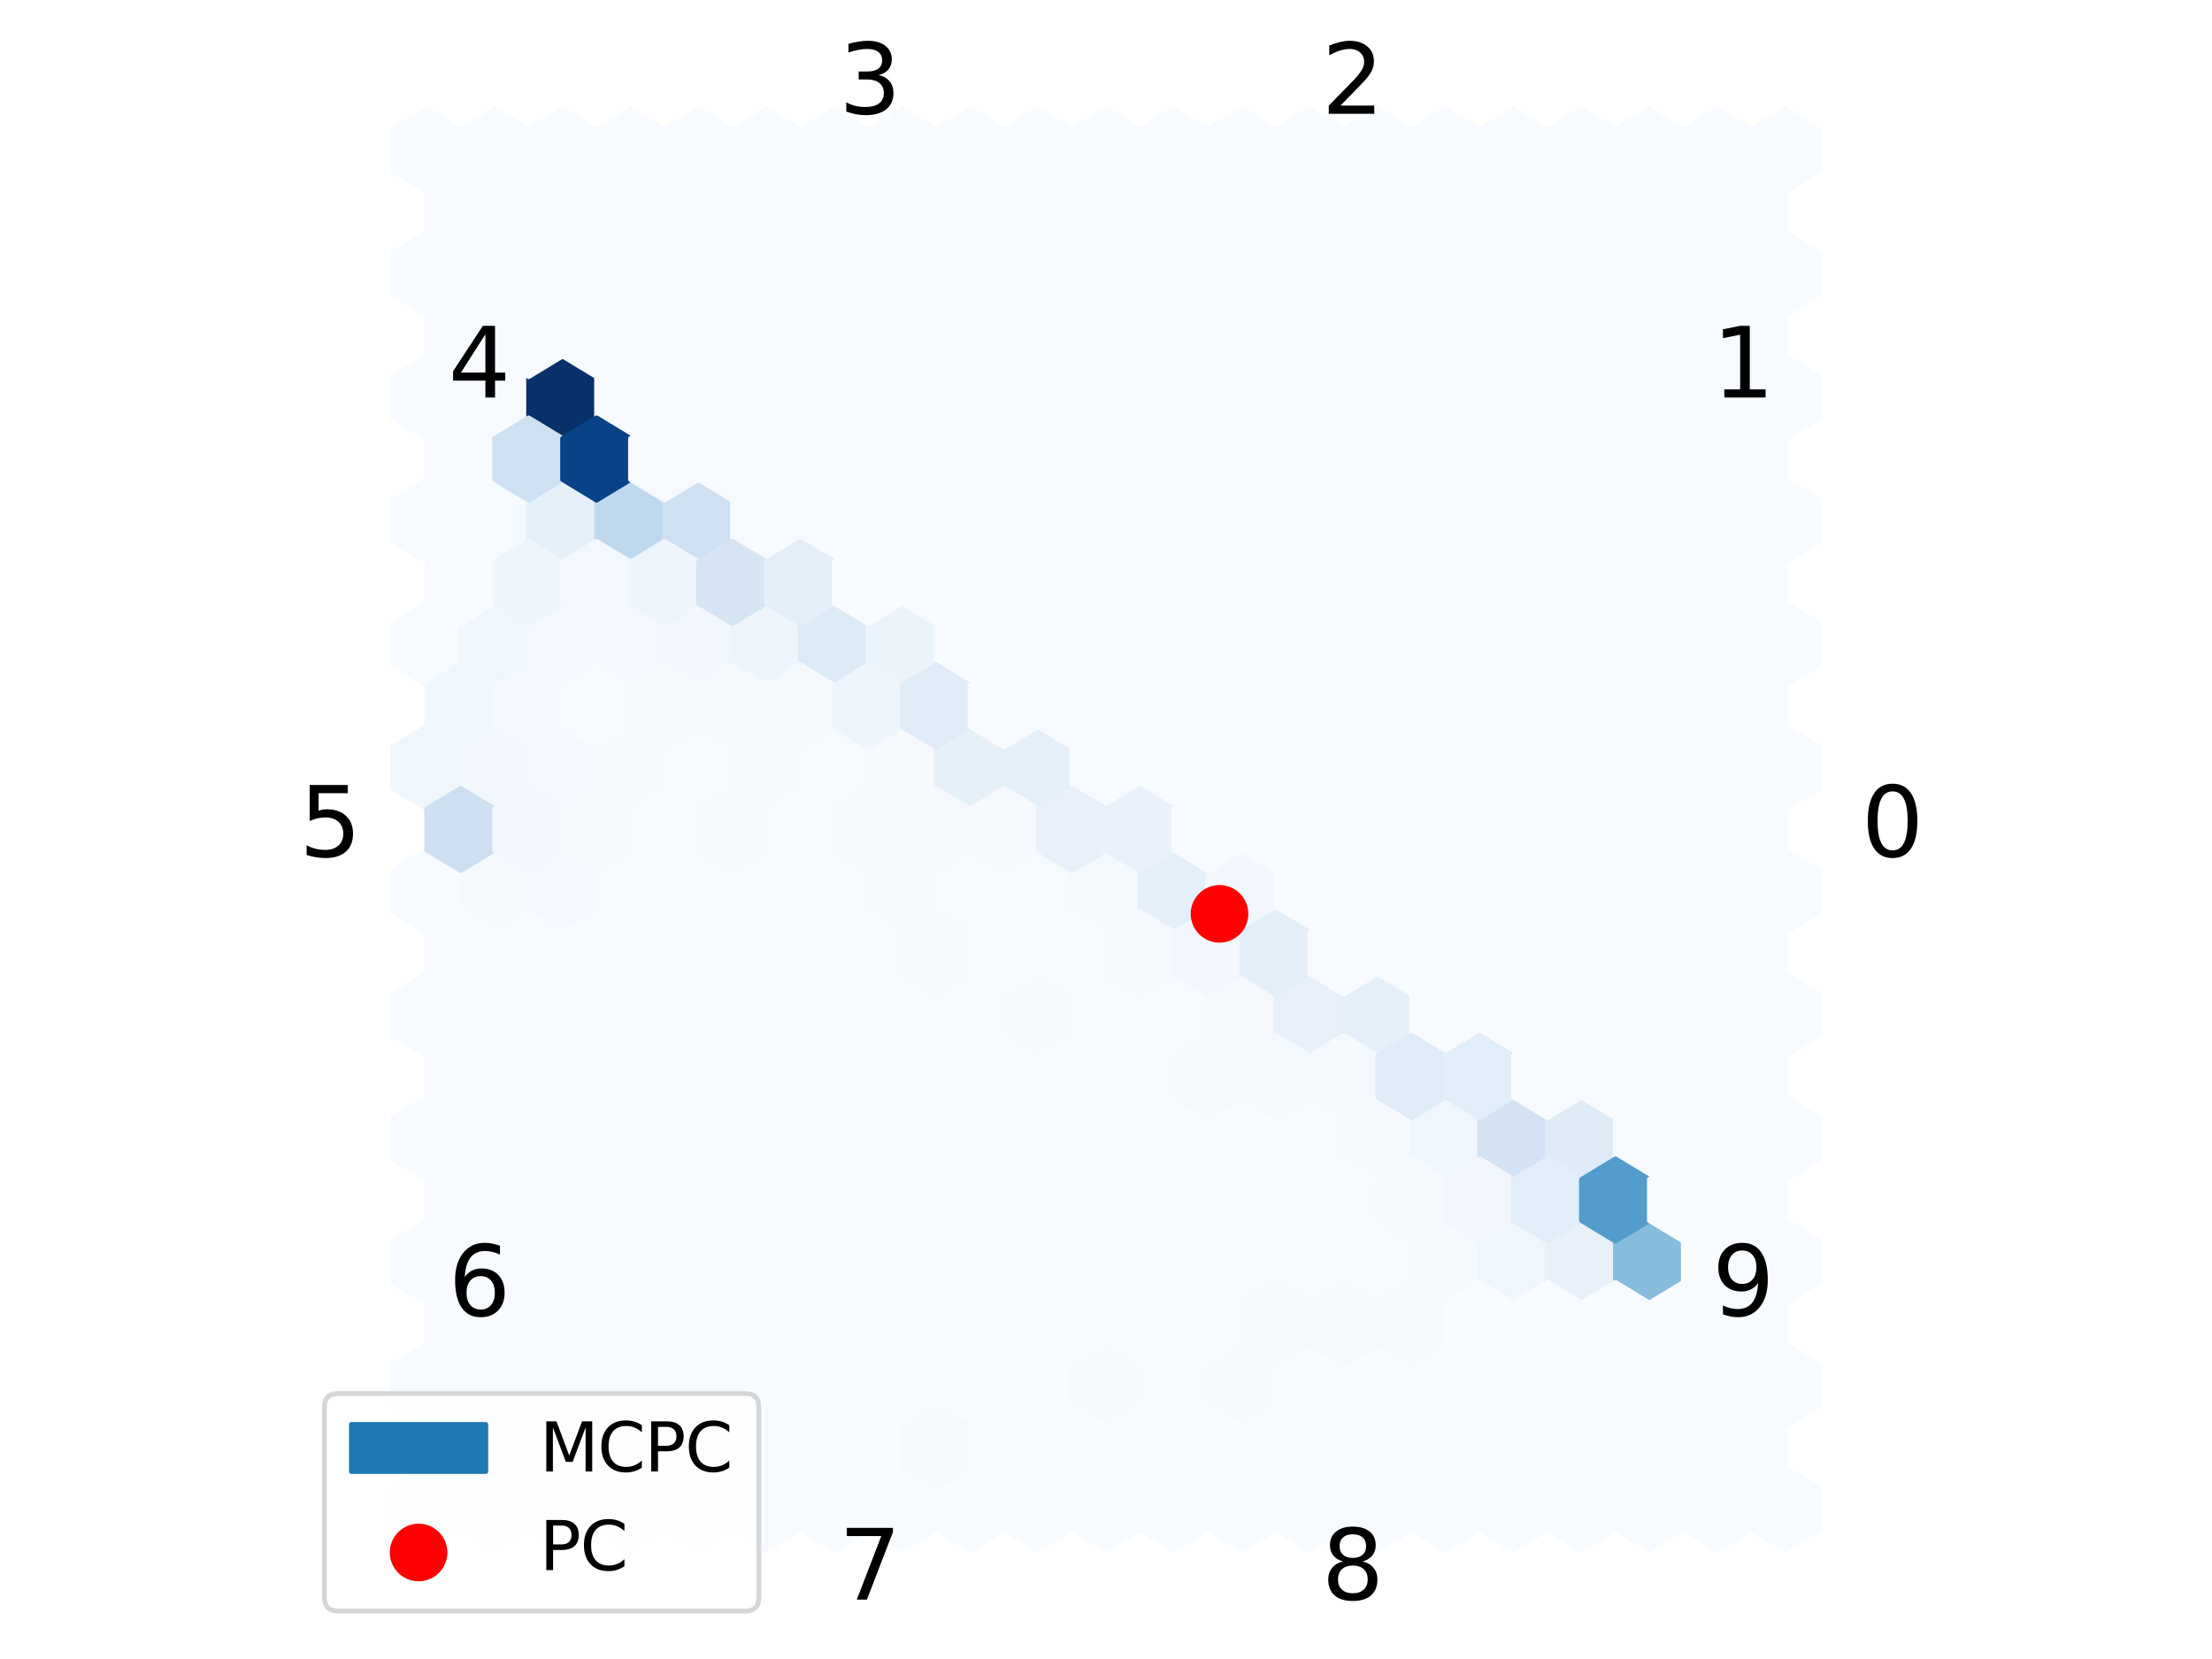 <?xml version="1.0" encoding="utf-8" standalone="no"?>
<!DOCTYPE svg PUBLIC "-//W3C//DTD SVG 1.1//EN"
  "http://www.w3.org/Graphics/SVG/1.1/DTD/svg11.dtd">
<svg xmlns:xlink="http://www.w3.org/1999/xlink" width="460.8pt" height="345.6pt" viewBox="0 0 460.8 345.6" xmlns="http://www.w3.org/2000/svg" version="1.1">
 <defs>
  <style type="text/css">*{stroke-linejoin: round; stroke-linecap: butt}</style>
 </defs>
 <g id="figure_1">
  <g id="patch_1">
   <path d="M 0 345.6 
L 460.8 345.6 
L 460.8 0 
L 0 0 
z
" style="fill: #ffffff"/>
  </g>
  <g id="axes_1">
   <g id="PolyCollection_1">
    <defs>
     <path id="C0_0_3f93257f3c" d="M 237.475 -168.512 
L 237.475 -177.088 
L 230.4 -181.376 
L 223.325 -177.088 
L 223.325 -168.512 
L 230.4 -164.224 
z
"/>
    </defs>
    <g clip-path="url(#p0842f11403)">
     <use xlink:href="#C0_0_3f93257f3c" x="-141.5" y="487.1" style="fill: #f7fbff; stroke: #f7fbff"/>
    </g>
    <g clip-path="url(#p0842f11403)">
     <use xlink:href="#C0_0_3f93257f3c" x="-141.5" y="461.373" style="fill: #f7fbff; stroke: #f7fbff"/>
    </g>
    <g clip-path="url(#p0842f11403)">
     <use xlink:href="#C0_0_3f93257f3c" x="-141.5" y="435.645" style="fill: #f7fbff; stroke: #f7fbff"/>
    </g>
    <g clip-path="url(#p0842f11403)">
     <use xlink:href="#C0_0_3f93257f3c" x="-141.5" y="409.918" style="fill: #f7fbff; stroke: #f7fbff"/>
    </g>
    <g clip-path="url(#p0842f11403)">
     <use xlink:href="#C0_0_3f93257f3c" x="-141.5" y="384.191" style="fill: #f7fbff; stroke: #f7fbff"/>
    </g>
    <g clip-path="url(#p0842f11403)">
     <use xlink:href="#C0_0_3f93257f3c" x="-141.5" y="358.464" style="fill: #f7fbff; stroke: #f7fbff"/>
    </g>
    <g clip-path="url(#p0842f11403)">
     <use xlink:href="#C0_0_3f93257f3c" x="-141.5" y="332.736" style="fill: #eff6fc; stroke: #eff6fc"/>
    </g>
    <g clip-path="url(#p0842f11403)">
     <use xlink:href="#C0_0_3f93257f3c" x="-141.5" y="307.009" style="fill: #f7fbff; stroke: #f7fbff"/>
    </g>
    <g clip-path="url(#p0842f11403)">
     <use xlink:href="#C0_0_3f93257f3c" x="-141.5" y="281.282" style="fill: #f7fbff; stroke: #f7fbff"/>
    </g>
    <g clip-path="url(#p0842f11403)">
     <use xlink:href="#C0_0_3f93257f3c" x="-141.5" y="255.555" style="fill: #f7fbff; stroke: #f7fbff"/>
    </g>
    <g clip-path="url(#p0842f11403)">
     <use xlink:href="#C0_0_3f93257f3c" x="-141.5" y="229.827" style="fill: #f7fbff; stroke: #f7fbff"/>
    </g>
    <g clip-path="url(#p0842f11403)">
     <use xlink:href="#C0_0_3f93257f3c" x="-141.5" y="204.1" style="fill: #f7fbff; stroke: #f7fbff"/>
    </g>
    <g clip-path="url(#p0842f11403)">
     <use xlink:href="#C0_0_3f93257f3c" x="-127.35" y="487.1" style="fill: #f7fbff; stroke: #f7fbff"/>
    </g>
    <g clip-path="url(#p0842f11403)">
     <use xlink:href="#C0_0_3f93257f3c" x="-127.35" y="461.373" style="fill: #f7fbff; stroke: #f7fbff"/>
    </g>
    <g clip-path="url(#p0842f11403)">
     <use xlink:href="#C0_0_3f93257f3c" x="-127.35" y="435.645" style="fill: #f7fbff; stroke: #f7fbff"/>
    </g>
    <g clip-path="url(#p0842f11403)">
     <use xlink:href="#C0_0_3f93257f3c" x="-127.35" y="409.918" style="fill: #f7fbff; stroke: #f7fbff"/>
    </g>
    <g clip-path="url(#p0842f11403)">
     <use xlink:href="#C0_0_3f93257f3c" x="-127.35" y="384.191" style="fill: #f7fbff; stroke: #f7fbff"/>
    </g>
    <g clip-path="url(#p0842f11403)">
     <use xlink:href="#C0_0_3f93257f3c" x="-127.35" y="358.464" style="fill: #f4f9fe; stroke: #f4f9fe"/>
    </g>
    <g clip-path="url(#p0842f11403)">
     <use xlink:href="#C0_0_3f93257f3c" x="-127.35" y="332.736" style="fill: #f1f7fd; stroke: #f1f7fd"/>
    </g>
    <g clip-path="url(#p0842f11403)">
     <use xlink:href="#C0_0_3f93257f3c" x="-127.35" y="307.009" style="fill: #eff6fc; stroke: #eff6fc"/>
    </g>
    <g clip-path="url(#p0842f11403)">
     <use xlink:href="#C0_0_3f93257f3c" x="-127.35" y="281.282" style="fill: #f5fafe; stroke: #f5fafe"/>
    </g>
    <g clip-path="url(#p0842f11403)">
     <use xlink:href="#C0_0_3f93257f3c" x="-127.35" y="255.555" style="fill: #f7fbff; stroke: #f7fbff"/>
    </g>
    <g clip-path="url(#p0842f11403)">
     <use xlink:href="#C0_0_3f93257f3c" x="-127.35" y="229.827" style="fill: #f7fbff; stroke: #f7fbff"/>
    </g>
    <g clip-path="url(#p0842f11403)">
     <use xlink:href="#C0_0_3f93257f3c" x="-127.35" y="204.1" style="fill: #f7fbff; stroke: #f7fbff"/>
    </g>
    <g clip-path="url(#p0842f11403)">
     <use xlink:href="#C0_0_3f93257f3c" x="-113.2" y="487.1" style="fill: #f7fbff; stroke: #f7fbff"/>
    </g>
    <g clip-path="url(#p0842f11403)">
     <use xlink:href="#C0_0_3f93257f3c" x="-113.2" y="461.373" style="fill: #f7fbff; stroke: #f7fbff"/>
    </g>
    <g clip-path="url(#p0842f11403)">
     <use xlink:href="#C0_0_3f93257f3c" x="-113.2" y="435.645" style="fill: #f6faff; stroke: #f6faff"/>
    </g>
    <g clip-path="url(#p0842f11403)">
     <use xlink:href="#C0_0_3f93257f3c" x="-113.2" y="409.918" style="fill: #f6faff; stroke: #f6faff"/>
    </g>
    <g clip-path="url(#p0842f11403)">
     <use xlink:href="#C0_0_3f93257f3c" x="-113.2" y="384.191" style="fill: #f7fbff; stroke: #f7fbff"/>
    </g>
    <g clip-path="url(#p0842f11403)">
     <use xlink:href="#C0_0_3f93257f3c" x="-113.2" y="358.464" style="fill: #f2f8fd; stroke: #f2f8fd"/>
    </g>
    <g clip-path="url(#p0842f11403)">
     <use xlink:href="#C0_0_3f93257f3c" x="-113.2" y="332.736" style="fill: #f2f8fd; stroke: #f2f8fd"/>
    </g>
    <g clip-path="url(#p0842f11403)">
     <use xlink:href="#C0_0_3f93257f3c" x="-113.2" y="307.009" style="fill: #f2f8fd; stroke: #f2f8fd"/>
    </g>
    <g clip-path="url(#p0842f11403)">
     <use xlink:href="#C0_0_3f93257f3c" x="-113.2" y="281.282" style="fill: #e6f0f9; stroke: #e6f0f9"/>
    </g>
    <g clip-path="url(#p0842f11403)">
     <use xlink:href="#C0_0_3f93257f3c" x="-113.2" y="255.555" style="fill: #08306b; stroke: #08306b"/>
    </g>
    <g clip-path="url(#p0842f11403)">
     <use xlink:href="#C0_0_3f93257f3c" x="-113.2" y="229.827" style="fill: #f7fbff; stroke: #f7fbff"/>
    </g>
    <g clip-path="url(#p0842f11403)">
     <use xlink:href="#C0_0_3f93257f3c" x="-113.2" y="204.1" style="fill: #f7fbff; stroke: #f7fbff"/>
    </g>
    <g clip-path="url(#p0842f11403)">
     <use xlink:href="#C0_0_3f93257f3c" x="-99.05" y="487.1" style="fill: #f7fbff; stroke: #f7fbff"/>
    </g>
    <g clip-path="url(#p0842f11403)">
     <use xlink:href="#C0_0_3f93257f3c" x="-99.05" y="461.373" style="fill: #f7fbff; stroke: #f7fbff"/>
    </g>
    <g clip-path="url(#p0842f11403)">
     <use xlink:href="#C0_0_3f93257f3c" x="-99.05" y="435.645" style="fill: #f7fbff; stroke: #f7fbff"/>
    </g>
    <g clip-path="url(#p0842f11403)">
     <use xlink:href="#C0_0_3f93257f3c" x="-99.05" y="409.918" style="fill: #f7fbff; stroke: #f7fbff"/>
    </g>
    <g clip-path="url(#p0842f11403)">
     <use xlink:href="#C0_0_3f93257f3c" x="-99.05" y="384.191" style="fill: #f7fbff; stroke: #f7fbff"/>
    </g>
    <g clip-path="url(#p0842f11403)">
     <use xlink:href="#C0_0_3f93257f3c" x="-99.05" y="358.464" style="fill: #f5fafe; stroke: #f5fafe"/>
    </g>
    <g clip-path="url(#p0842f11403)">
     <use xlink:href="#C0_0_3f93257f3c" x="-99.05" y="332.736" style="fill: #f4f9fe; stroke: #f4f9fe"/>
    </g>
    <g clip-path="url(#p0842f11403)">
     <use xlink:href="#C0_0_3f93257f3c" x="-99.05" y="307.009" style="fill: #f2f8fd; stroke: #f2f8fd"/>
    </g>
    <g clip-path="url(#p0842f11403)">
     <use xlink:href="#C0_0_3f93257f3c" x="-99.05" y="281.282" style="fill: #bfd8ed; stroke: #bfd8ed"/>
    </g>
    <g clip-path="url(#p0842f11403)">
     <use xlink:href="#C0_0_3f93257f3c" x="-99.05" y="255.555" style="fill: #f7fbff; stroke: #f7fbff"/>
    </g>
    <g clip-path="url(#p0842f11403)">
     <use xlink:href="#C0_0_3f93257f3c" x="-99.05" y="229.827" style="fill: #f7fbff; stroke: #f7fbff"/>
    </g>
    <g clip-path="url(#p0842f11403)">
     <use xlink:href="#C0_0_3f93257f3c" x="-99.05" y="204.1" style="fill: #f7fbff; stroke: #f7fbff"/>
    </g>
    <g clip-path="url(#p0842f11403)">
     <use xlink:href="#C0_0_3f93257f3c" x="-84.9" y="487.1" style="fill: #f7fbff; stroke: #f7fbff"/>
    </g>
    <g clip-path="url(#p0842f11403)">
     <use xlink:href="#C0_0_3f93257f3c" x="-84.9" y="461.373" style="fill: #f7fbff; stroke: #f7fbff"/>
    </g>
    <g clip-path="url(#p0842f11403)">
     <use xlink:href="#C0_0_3f93257f3c" x="-84.9" y="435.645" style="fill: #f7fbff; stroke: #f7fbff"/>
    </g>
    <g clip-path="url(#p0842f11403)">
     <use xlink:href="#C0_0_3f93257f3c" x="-84.9" y="409.918" style="fill: #f7fbff; stroke: #f7fbff"/>
    </g>
    <g clip-path="url(#p0842f11403)">
     <use xlink:href="#C0_0_3f93257f3c" x="-84.9" y="384.191" style="fill: #f6faff; stroke: #f6faff"/>
    </g>
    <g clip-path="url(#p0842f11403)">
     <use xlink:href="#C0_0_3f93257f3c" x="-84.9" y="358.464" style="fill: #f5fafe; stroke: #f5fafe"/>
    </g>
    <g clip-path="url(#p0842f11403)">
     <use xlink:href="#C0_0_3f93257f3c" x="-84.9" y="332.736" style="fill: #f5fafe; stroke: #f5fafe"/>
    </g>
    <g clip-path="url(#p0842f11403)">
     <use xlink:href="#C0_0_3f93257f3c" x="-84.9" y="307.009" style="fill: #f1f7fd; stroke: #f1f7fd"/>
    </g>
    <g clip-path="url(#p0842f11403)">
     <use xlink:href="#C0_0_3f93257f3c" x="-84.9" y="281.282" style="fill: #cee0f2; stroke: #cee0f2"/>
    </g>
    <g clip-path="url(#p0842f11403)">
     <use xlink:href="#C0_0_3f93257f3c" x="-84.9" y="255.555" style="fill: #f7fbff; stroke: #f7fbff"/>
    </g>
    <g clip-path="url(#p0842f11403)">
     <use xlink:href="#C0_0_3f93257f3c" x="-84.9" y="229.827" style="fill: #f7fbff; stroke: #f7fbff"/>
    </g>
    <g clip-path="url(#p0842f11403)">
     <use xlink:href="#C0_0_3f93257f3c" x="-84.9" y="204.1" style="fill: #f7fbff; stroke: #f7fbff"/>
    </g>
    <g clip-path="url(#p0842f11403)">
     <use xlink:href="#C0_0_3f93257f3c" x="-70.75" y="487.1" style="fill: #f7fbff; stroke: #f7fbff"/>
    </g>
    <g clip-path="url(#p0842f11403)">
     <use xlink:href="#C0_0_3f93257f3c" x="-70.75" y="461.373" style="fill: #f7fbff; stroke: #f7fbff"/>
    </g>
    <g clip-path="url(#p0842f11403)">
     <use xlink:href="#C0_0_3f93257f3c" x="-70.75" y="435.645" style="fill: #f7fbff; stroke: #f7fbff"/>
    </g>
    <g clip-path="url(#p0842f11403)">
     <use xlink:href="#C0_0_3f93257f3c" x="-70.75" y="409.918" style="fill: #f7fbff; stroke: #f7fbff"/>
    </g>
    <g clip-path="url(#p0842f11403)">
     <use xlink:href="#C0_0_3f93257f3c" x="-70.75" y="384.191" style="fill: #f5fafe; stroke: #f5fafe"/>
    </g>
    <g clip-path="url(#p0842f11403)">
     <use xlink:href="#C0_0_3f93257f3c" x="-70.75" y="358.464" style="fill: #f6faff; stroke: #f6faff"/>
    </g>
    <g clip-path="url(#p0842f11403)">
     <use xlink:href="#C0_0_3f93257f3c" x="-70.75" y="332.736" style="fill: #f5f9fe; stroke: #f5f9fe"/>
    </g>
    <g clip-path="url(#p0842f11403)">
     <use xlink:href="#C0_0_3f93257f3c" x="-70.75" y="307.009" style="fill: #eef5fc; stroke: #eef5fc"/>
    </g>
    <g clip-path="url(#p0842f11403)">
     <use xlink:href="#C0_0_3f93257f3c" x="-70.75" y="281.282" style="fill: #f7fbff; stroke: #f7fbff"/>
    </g>
    <g clip-path="url(#p0842f11403)">
     <use xlink:href="#C0_0_3f93257f3c" x="-70.75" y="255.555" style="fill: #f7fbff; stroke: #f7fbff"/>
    </g>
    <g clip-path="url(#p0842f11403)">
     <use xlink:href="#C0_0_3f93257f3c" x="-70.75" y="229.827" style="fill: #f7fbff; stroke: #f7fbff"/>
    </g>
    <g clip-path="url(#p0842f11403)">
     <use xlink:href="#C0_0_3f93257f3c" x="-70.75" y="204.1" style="fill: #f7fbff; stroke: #f7fbff"/>
    </g>
    <g clip-path="url(#p0842f11403)">
     <use xlink:href="#C0_0_3f93257f3c" x="-56.6" y="487.1" style="fill: #f7fbff; stroke: #f7fbff"/>
    </g>
    <g clip-path="url(#p0842f11403)">
     <use xlink:href="#C0_0_3f93257f3c" x="-56.6" y="461.373" style="fill: #f7fbff; stroke: #f7fbff"/>
    </g>
    <g clip-path="url(#p0842f11403)">
     <use xlink:href="#C0_0_3f93257f3c" x="-56.6" y="435.645" style="fill: #f7fbff; stroke: #f7fbff"/>
    </g>
    <g clip-path="url(#p0842f11403)">
     <use xlink:href="#C0_0_3f93257f3c" x="-56.6" y="409.918" style="fill: #f5fafe; stroke: #f5fafe"/>
    </g>
    <g clip-path="url(#p0842f11403)">
     <use xlink:href="#C0_0_3f93257f3c" x="-56.6" y="384.191" style="fill: #f6faff; stroke: #f6faff"/>
    </g>
    <g clip-path="url(#p0842f11403)">
     <use xlink:href="#C0_0_3f93257f3c" x="-56.6" y="358.464" style="fill: #f6faff; stroke: #f6faff"/>
    </g>
    <g clip-path="url(#p0842f11403)">
     <use xlink:href="#C0_0_3f93257f3c" x="-56.6" y="332.736" style="fill: #f5fafe; stroke: #f5fafe"/>
    </g>
    <g clip-path="url(#p0842f11403)">
     <use xlink:href="#C0_0_3f93257f3c" x="-56.6" y="307.009" style="fill: #dceaf6; stroke: #dceaf6"/>
    </g>
    <g clip-path="url(#p0842f11403)">
     <use xlink:href="#C0_0_3f93257f3c" x="-56.6" y="281.282" style="fill: #f7fbff; stroke: #f7fbff"/>
    </g>
    <g clip-path="url(#p0842f11403)">
     <use xlink:href="#C0_0_3f93257f3c" x="-56.6" y="255.555" style="fill: #f7fbff; stroke: #f7fbff"/>
    </g>
    <g clip-path="url(#p0842f11403)">
     <use xlink:href="#C0_0_3f93257f3c" x="-56.6" y="229.827" style="fill: #f7fbff; stroke: #f7fbff"/>
    </g>
    <g clip-path="url(#p0842f11403)">
     <use xlink:href="#C0_0_3f93257f3c" x="-56.6" y="204.1" style="fill: #f7fbff; stroke: #f7fbff"/>
    </g>
    <g clip-path="url(#p0842f11403)">
     <use xlink:href="#C0_0_3f93257f3c" x="-42.45" y="487.1" style="fill: #f7fbff; stroke: #f7fbff"/>
    </g>
    <g clip-path="url(#p0842f11403)">
     <use xlink:href="#C0_0_3f93257f3c" x="-42.45" y="461.373" style="fill: #f7fbff; stroke: #f7fbff"/>
    </g>
    <g clip-path="url(#p0842f11403)">
     <use xlink:href="#C0_0_3f93257f3c" x="-42.45" y="435.645" style="fill: #f6faff; stroke: #f6faff"/>
    </g>
    <g clip-path="url(#p0842f11403)">
     <use xlink:href="#C0_0_3f93257f3c" x="-42.45" y="409.918" style="fill: #f6faff; stroke: #f6faff"/>
    </g>
    <g clip-path="url(#p0842f11403)">
     <use xlink:href="#C0_0_3f93257f3c" x="-42.45" y="384.191" style="fill: #f5fafe; stroke: #f5fafe"/>
    </g>
    <g clip-path="url(#p0842f11403)">
     <use xlink:href="#C0_0_3f93257f3c" x="-42.45" y="358.464" style="fill: #f5f9fe; stroke: #f5f9fe"/>
    </g>
    <g clip-path="url(#p0842f11403)">
     <use xlink:href="#C0_0_3f93257f3c" x="-42.45" y="332.736" style="fill: #f5f9fe; stroke: #f5f9fe"/>
    </g>
    <g clip-path="url(#p0842f11403)">
     <use xlink:href="#C0_0_3f93257f3c" x="-42.45" y="307.009" style="fill: #ecf4fb; stroke: #ecf4fb"/>
    </g>
    <g clip-path="url(#p0842f11403)">
     <use xlink:href="#C0_0_3f93257f3c" x="-42.45" y="281.282" style="fill: #f7fbff; stroke: #f7fbff"/>
    </g>
    <g clip-path="url(#p0842f11403)">
     <use xlink:href="#C0_0_3f93257f3c" x="-42.45" y="255.555" style="fill: #f7fbff; stroke: #f7fbff"/>
    </g>
    <g clip-path="url(#p0842f11403)">
     <use xlink:href="#C0_0_3f93257f3c" x="-42.45" y="229.827" style="fill: #f6faff; stroke: #f6faff"/>
    </g>
    <g clip-path="url(#p0842f11403)">
     <use xlink:href="#C0_0_3f93257f3c" x="-42.45" y="204.1" style="fill: #f7fbff; stroke: #f7fbff"/>
    </g>
    <g clip-path="url(#p0842f11403)">
     <use xlink:href="#C0_0_3f93257f3c" x="-28.3" y="487.1" style="fill: #f7fbff; stroke: #f7fbff"/>
    </g>
    <g clip-path="url(#p0842f11403)">
     <use xlink:href="#C0_0_3f93257f3c" x="-28.3" y="461.373" style="fill: #f7fbff; stroke: #f7fbff"/>
    </g>
    <g clip-path="url(#p0842f11403)">
     <use xlink:href="#C0_0_3f93257f3c" x="-28.3" y="435.645" style="fill: #f7fbff; stroke: #f7fbff"/>
    </g>
    <g clip-path="url(#p0842f11403)">
     <use xlink:href="#C0_0_3f93257f3c" x="-28.3" y="409.918" style="fill: #f6faff; stroke: #f6faff"/>
    </g>
    <g clip-path="url(#p0842f11403)">
     <use xlink:href="#C0_0_3f93257f3c" x="-28.3" y="384.191" style="fill: #f5fafe; stroke: #f5fafe"/>
    </g>
    <g clip-path="url(#p0842f11403)">
     <use xlink:href="#C0_0_3f93257f3c" x="-28.3" y="358.464" style="fill: #f5fafe; stroke: #f5fafe"/>
    </g>
    <g clip-path="url(#p0842f11403)">
     <use xlink:href="#C0_0_3f93257f3c" x="-28.3" y="332.736" style="fill: #e6f0f9; stroke: #e6f0f9"/>
    </g>
    <g clip-path="url(#p0842f11403)">
     <use xlink:href="#C0_0_3f93257f3c" x="-28.3" y="307.009" style="fill: #f7fbff; stroke: #f7fbff"/>
    </g>
    <g clip-path="url(#p0842f11403)">
     <use xlink:href="#C0_0_3f93257f3c" x="-28.3" y="281.282" style="fill: #f7fbff; stroke: #f7fbff"/>
    </g>
    <g clip-path="url(#p0842f11403)">
     <use xlink:href="#C0_0_3f93257f3c" x="-28.3" y="255.555" style="fill: #f7fbff; stroke: #f7fbff"/>
    </g>
    <g clip-path="url(#p0842f11403)">
     <use xlink:href="#C0_0_3f93257f3c" x="-28.3" y="229.827" style="fill: #f7fbff; stroke: #f7fbff"/>
    </g>
    <g clip-path="url(#p0842f11403)">
     <use xlink:href="#C0_0_3f93257f3c" x="-28.3" y="204.1" style="fill: #f7fbff; stroke: #f7fbff"/>
    </g>
    <g clip-path="url(#p0842f11403)">
     <use xlink:href="#C0_0_3f93257f3c" x="-14.15" y="487.1" style="fill: #f7fbff; stroke: #f7fbff"/>
    </g>
    <g clip-path="url(#p0842f11403)">
     <use xlink:href="#C0_0_3f93257f3c" x="-14.15" y="461.373" style="fill: #f7fbff; stroke: #f7fbff"/>
    </g>
    <g clip-path="url(#p0842f11403)">
     <use xlink:href="#C0_0_3f93257f3c" x="-14.15" y="435.645" style="fill: #f5fafe; stroke: #f5fafe"/>
    </g>
    <g clip-path="url(#p0842f11403)">
     <use xlink:href="#C0_0_3f93257f3c" x="-14.15" y="409.918" style="fill: #f5fafe; stroke: #f5fafe"/>
    </g>
    <g clip-path="url(#p0842f11403)">
     <use xlink:href="#C0_0_3f93257f3c" x="-14.15" y="384.191" style="fill: #f5f9fe; stroke: #f5f9fe"/>
    </g>
    <g clip-path="url(#p0842f11403)">
     <use xlink:href="#C0_0_3f93257f3c" x="-14.15" y="358.464" style="fill: #f5fafe; stroke: #f5fafe"/>
    </g>
    <g clip-path="url(#p0842f11403)">
     <use xlink:href="#C0_0_3f93257f3c" x="-14.15" y="332.736" style="fill: #e4eff9; stroke: #e4eff9"/>
    </g>
    <g clip-path="url(#p0842f11403)">
     <use xlink:href="#C0_0_3f93257f3c" x="-14.15" y="307.009" style="fill: #f7fbff; stroke: #f7fbff"/>
    </g>
    <g clip-path="url(#p0842f11403)">
     <use xlink:href="#C0_0_3f93257f3c" x="-14.15" y="281.282" style="fill: #f6faff; stroke: #f6faff"/>
    </g>
    <g clip-path="url(#p0842f11403)">
     <use xlink:href="#C0_0_3f93257f3c" x="-14.15" y="255.555" style="fill: #f7fbff; stroke: #f7fbff"/>
    </g>
    <g clip-path="url(#p0842f11403)">
     <use xlink:href="#C0_0_3f93257f3c" x="-14.15" y="229.827" style="fill: #f7fbff; stroke: #f7fbff"/>
    </g>
    <g clip-path="url(#p0842f11403)">
     <use xlink:href="#C0_0_3f93257f3c" x="-14.15" y="204.1" style="fill: #f7fbff; stroke: #f7fbff"/>
    </g>
    <g clip-path="url(#p0842f11403)">
     <use xlink:href="#C0_0_3f93257f3c" x="0" y="487.1" style="fill: #f7fbff; stroke: #f7fbff"/>
    </g>
    <g clip-path="url(#p0842f11403)">
     <use xlink:href="#C0_0_3f93257f3c" x="0" y="461.373" style="fill: #f5f9fe; stroke: #f5f9fe"/>
    </g>
    <g clip-path="url(#p0842f11403)">
     <use xlink:href="#C0_0_3f93257f3c" x="0" y="435.645" style="fill: #f5fafe; stroke: #f5fafe"/>
    </g>
    <g clip-path="url(#p0842f11403)">
     <use xlink:href="#C0_0_3f93257f3c" x="0" y="409.918" style="fill: #f6faff; stroke: #f6faff"/>
    </g>
    <g clip-path="url(#p0842f11403)">
     <use xlink:href="#C0_0_3f93257f3c" x="0" y="384.191" style="fill: #f5fafe; stroke: #f5fafe"/>
    </g>
    <g clip-path="url(#p0842f11403)">
     <use xlink:href="#C0_0_3f93257f3c" x="0" y="358.464" style="fill: #f4f9fe; stroke: #f4f9fe"/>
    </g>
    <g clip-path="url(#p0842f11403)">
     <use xlink:href="#C0_0_3f93257f3c" x="0" y="332.736" style="fill: #f7fbff; stroke: #f7fbff"/>
    </g>
    <g clip-path="url(#p0842f11403)">
     <use xlink:href="#C0_0_3f93257f3c" x="0" y="307.009" style="fill: #f7fbff; stroke: #f7fbff"/>
    </g>
    <g clip-path="url(#p0842f11403)">
     <use xlink:href="#C0_0_3f93257f3c" x="0" y="281.282" style="fill: #f7fbff; stroke: #f7fbff"/>
    </g>
    <g clip-path="url(#p0842f11403)">
     <use xlink:href="#C0_0_3f93257f3c" x="0" y="255.555" style="fill: #f7fbff; stroke: #f7fbff"/>
    </g>
    <g clip-path="url(#p0842f11403)">
     <use xlink:href="#C0_0_3f93257f3c" x="0" y="229.827" style="fill: #f7fbff; stroke: #f7fbff"/>
    </g>
    <g clip-path="url(#p0842f11403)">
     <use xlink:href="#C0_0_3f93257f3c" x="0" y="204.1" style="fill: #f7fbff; stroke: #f7fbff"/>
    </g>
    <g clip-path="url(#p0842f11403)">
     <use xlink:href="#C0_0_3f93257f3c" x="14.15" y="487.1" style="fill: #f7fbff; stroke: #f7fbff"/>
    </g>
    <g clip-path="url(#p0842f11403)">
     <use xlink:href="#C0_0_3f93257f3c" x="14.15" y="461.373" style="fill: #f5fafe; stroke: #f5fafe"/>
    </g>
    <g clip-path="url(#p0842f11403)">
     <use xlink:href="#C0_0_3f93257f3c" x="14.15" y="435.645" style="fill: #f5fafe; stroke: #f5fafe"/>
    </g>
    <g clip-path="url(#p0842f11403)">
     <use xlink:href="#C0_0_3f93257f3c" x="14.15" y="409.918" style="fill: #f7fbff; stroke: #f7fbff"/>
    </g>
    <g clip-path="url(#p0842f11403)">
     <use xlink:href="#C0_0_3f93257f3c" x="14.15" y="384.191" style="fill: #f5fafe; stroke: #f5fafe"/>
    </g>
    <g clip-path="url(#p0842f11403)">
     <use xlink:href="#C0_0_3f93257f3c" x="14.15" y="358.464" style="fill: #e5eff9; stroke: #e5eff9"/>
    </g>
    <g clip-path="url(#p0842f11403)">
     <use xlink:href="#C0_0_3f93257f3c" x="14.15" y="332.736" style="fill: #f7fbff; stroke: #f7fbff"/>
    </g>
    <g clip-path="url(#p0842f11403)">
     <use xlink:href="#C0_0_3f93257f3c" x="14.15" y="307.009" style="fill: #f7fbff; stroke: #f7fbff"/>
    </g>
    <g clip-path="url(#p0842f11403)">
     <use xlink:href="#C0_0_3f93257f3c" x="14.15" y="281.282" style="fill: #f7fbff; stroke: #f7fbff"/>
    </g>
    <g clip-path="url(#p0842f11403)">
     <use xlink:href="#C0_0_3f93257f3c" x="14.15" y="255.555" style="fill: #f7fbff; stroke: #f7fbff"/>
    </g>
    <g clip-path="url(#p0842f11403)">
     <use xlink:href="#C0_0_3f93257f3c" x="14.15" y="229.827" style="fill: #f7fbff; stroke: #f7fbff"/>
    </g>
    <g clip-path="url(#p0842f11403)">
     <use xlink:href="#C0_0_3f93257f3c" x="14.15" y="204.1" style="fill: #f7fbff; stroke: #f7fbff"/>
    </g>
    <g clip-path="url(#p0842f11403)">
     <use xlink:href="#C0_0_3f93257f3c" x="28.3" y="487.1" style="fill: #f7fbff; stroke: #f7fbff"/>
    </g>
    <g clip-path="url(#p0842f11403)">
     <use xlink:href="#C0_0_3f93257f3c" x="28.3" y="461.373" style="fill: #f4f9fe; stroke: #f4f9fe"/>
    </g>
    <g clip-path="url(#p0842f11403)">
     <use xlink:href="#C0_0_3f93257f3c" x="28.3" y="435.645" style="fill: #f6faff; stroke: #f6faff"/>
    </g>
    <g clip-path="url(#p0842f11403)">
     <use xlink:href="#C0_0_3f93257f3c" x="28.3" y="409.918" style="fill: #f7fbff; stroke: #f7fbff"/>
    </g>
    <g clip-path="url(#p0842f11403)">
     <use xlink:href="#C0_0_3f93257f3c" x="28.3" y="384.191" style="fill: #f5f9fe; stroke: #f5f9fe"/>
    </g>
    <g clip-path="url(#p0842f11403)">
     <use xlink:href="#C0_0_3f93257f3c" x="28.3" y="358.464" style="fill: #f1f7fd; stroke: #f1f7fd"/>
    </g>
    <g clip-path="url(#p0842f11403)">
     <use xlink:href="#C0_0_3f93257f3c" x="28.3" y="332.736" style="fill: #f7fbff; stroke: #f7fbff"/>
    </g>
    <g clip-path="url(#p0842f11403)">
     <use xlink:href="#C0_0_3f93257f3c" x="28.3" y="307.009" style="fill: #f7fbff; stroke: #f7fbff"/>
    </g>
    <g clip-path="url(#p0842f11403)">
     <use xlink:href="#C0_0_3f93257f3c" x="28.3" y="281.282" style="fill: #f7fbff; stroke: #f7fbff"/>
    </g>
    <g clip-path="url(#p0842f11403)">
     <use xlink:href="#C0_0_3f93257f3c" x="28.3" y="255.555" style="fill: #f7fbff; stroke: #f7fbff"/>
    </g>
    <g clip-path="url(#p0842f11403)">
     <use xlink:href="#C0_0_3f93257f3c" x="28.3" y="229.827" style="fill: #f7fbff; stroke: #f7fbff"/>
    </g>
    <g clip-path="url(#p0842f11403)">
     <use xlink:href="#C0_0_3f93257f3c" x="28.3" y="204.1" style="fill: #f7fbff; stroke: #f7fbff"/>
    </g>
    <g clip-path="url(#p0842f11403)">
     <use xlink:href="#C0_0_3f93257f3c" x="42.45" y="487.1" style="fill: #f7fbff; stroke: #f7fbff"/>
    </g>
    <g clip-path="url(#p0842f11403)">
     <use xlink:href="#C0_0_3f93257f3c" x="42.45" y="461.373" style="fill: #f7fbff; stroke: #f7fbff"/>
    </g>
    <g clip-path="url(#p0842f11403)">
     <use xlink:href="#C0_0_3f93257f3c" x="42.45" y="435.645" style="fill: #f5fafe; stroke: #f5fafe"/>
    </g>
    <g clip-path="url(#p0842f11403)">
     <use xlink:href="#C0_0_3f93257f3c" x="42.45" y="409.918" style="fill: #f6faff; stroke: #f6faff"/>
    </g>
    <g clip-path="url(#p0842f11403)">
     <use xlink:href="#C0_0_3f93257f3c" x="42.45" y="384.191" style="fill: #e8f1fa; stroke: #e8f1fa"/>
    </g>
    <g clip-path="url(#p0842f11403)">
     <use xlink:href="#C0_0_3f93257f3c" x="42.45" y="358.464" style="fill: #f7fbff; stroke: #f7fbff"/>
    </g>
    <g clip-path="url(#p0842f11403)">
     <use xlink:href="#C0_0_3f93257f3c" x="42.45" y="332.736" style="fill: #f7fbff; stroke: #f7fbff"/>
    </g>
    <g clip-path="url(#p0842f11403)">
     <use xlink:href="#C0_0_3f93257f3c" x="42.45" y="307.009" style="fill: #f7fbff; stroke: #f7fbff"/>
    </g>
    <g clip-path="url(#p0842f11403)">
     <use xlink:href="#C0_0_3f93257f3c" x="42.45" y="281.282" style="fill: #f7fbff; stroke: #f7fbff"/>
    </g>
    <g clip-path="url(#p0842f11403)">
     <use xlink:href="#C0_0_3f93257f3c" x="42.45" y="255.555" style="fill: #f7fbff; stroke: #f7fbff"/>
    </g>
    <g clip-path="url(#p0842f11403)">
     <use xlink:href="#C0_0_3f93257f3c" x="42.45" y="229.827" style="fill: #f7fbff; stroke: #f7fbff"/>
    </g>
    <g clip-path="url(#p0842f11403)">
     <use xlink:href="#C0_0_3f93257f3c" x="42.45" y="204.1" style="fill: #f7fbff; stroke: #f7fbff"/>
    </g>
    <g clip-path="url(#p0842f11403)">
     <use xlink:href="#C0_0_3f93257f3c" x="56.6" y="487.1" style="fill: #f7fbff; stroke: #f7fbff"/>
    </g>
    <g clip-path="url(#p0842f11403)">
     <use xlink:href="#C0_0_3f93257f3c" x="56.6" y="461.373" style="fill: #f7fbff; stroke: #f7fbff"/>
    </g>
    <g clip-path="url(#p0842f11403)">
     <use xlink:href="#C0_0_3f93257f3c" x="56.6" y="435.645" style="fill: #f6faff; stroke: #f6faff"/>
    </g>
    <g clip-path="url(#p0842f11403)">
     <use xlink:href="#C0_0_3f93257f3c" x="56.6" y="409.918" style="fill: #f5f9fe; stroke: #f5f9fe"/>
    </g>
    <g clip-path="url(#p0842f11403)">
     <use xlink:href="#C0_0_3f93257f3c" x="56.6" y="384.191" style="fill: #e4eff9; stroke: #e4eff9"/>
    </g>
    <g clip-path="url(#p0842f11403)">
     <use xlink:href="#C0_0_3f93257f3c" x="56.6" y="358.464" style="fill: #f7fbff; stroke: #f7fbff"/>
    </g>
    <g clip-path="url(#p0842f11403)">
     <use xlink:href="#C0_0_3f93257f3c" x="56.6" y="332.736" style="fill: #f7fbff; stroke: #f7fbff"/>
    </g>
    <g clip-path="url(#p0842f11403)">
     <use xlink:href="#C0_0_3f93257f3c" x="56.6" y="307.009" style="fill: #f7fbff; stroke: #f7fbff"/>
    </g>
    <g clip-path="url(#p0842f11403)">
     <use xlink:href="#C0_0_3f93257f3c" x="56.6" y="281.282" style="fill: #f7fbff; stroke: #f7fbff"/>
    </g>
    <g clip-path="url(#p0842f11403)">
     <use xlink:href="#C0_0_3f93257f3c" x="56.6" y="255.555" style="fill: #f7fbff; stroke: #f7fbff"/>
    </g>
    <g clip-path="url(#p0842f11403)">
     <use xlink:href="#C0_0_3f93257f3c" x="56.6" y="229.827" style="fill: #f7fbff; stroke: #f7fbff"/>
    </g>
    <g clip-path="url(#p0842f11403)">
     <use xlink:href="#C0_0_3f93257f3c" x="56.6" y="204.1" style="fill: #f7fbff; stroke: #f7fbff"/>
    </g>
    <g clip-path="url(#p0842f11403)">
     <use xlink:href="#C0_0_3f93257f3c" x="70.75" y="487.1" style="fill: #f7fbff; stroke: #f7fbff"/>
    </g>
    <g clip-path="url(#p0842f11403)">
     <use xlink:href="#C0_0_3f93257f3c" x="70.75" y="461.373" style="fill: #f7fbff; stroke: #f7fbff"/>
    </g>
    <g clip-path="url(#p0842f11403)">
     <use xlink:href="#C0_0_3f93257f3c" x="70.75" y="435.645" style="fill: #f5f9fe; stroke: #f5f9fe"/>
    </g>
    <g clip-path="url(#p0842f11403)">
     <use xlink:href="#C0_0_3f93257f3c" x="70.75" y="409.918" style="fill: #f0f6fd; stroke: #f0f6fd"/>
    </g>
    <g clip-path="url(#p0842f11403)">
     <use xlink:href="#C0_0_3f93257f3c" x="70.75" y="384.191" style="fill: #f7fbff; stroke: #f7fbff"/>
    </g>
    <g clip-path="url(#p0842f11403)">
     <use xlink:href="#C0_0_3f93257f3c" x="70.75" y="358.464" style="fill: #f7fbff; stroke: #f7fbff"/>
    </g>
    <g clip-path="url(#p0842f11403)">
     <use xlink:href="#C0_0_3f93257f3c" x="70.75" y="332.736" style="fill: #f7fbff; stroke: #f7fbff"/>
    </g>
    <g clip-path="url(#p0842f11403)">
     <use xlink:href="#C0_0_3f93257f3c" x="70.75" y="307.009" style="fill: #f7fbff; stroke: #f7fbff"/>
    </g>
    <g clip-path="url(#p0842f11403)">
     <use xlink:href="#C0_0_3f93257f3c" x="70.75" y="281.282" style="fill: #f7fbff; stroke: #f7fbff"/>
    </g>
    <g clip-path="url(#p0842f11403)">
     <use xlink:href="#C0_0_3f93257f3c" x="70.75" y="255.555" style="fill: #f7fbff; stroke: #f7fbff"/>
    </g>
    <g clip-path="url(#p0842f11403)">
     <use xlink:href="#C0_0_3f93257f3c" x="70.75" y="229.827" style="fill: #f7fbff; stroke: #f7fbff"/>
    </g>
    <g clip-path="url(#p0842f11403)">
     <use xlink:href="#C0_0_3f93257f3c" x="70.75" y="204.1" style="fill: #f7fbff; stroke: #f7fbff"/>
    </g>
    <g clip-path="url(#p0842f11403)">
     <use xlink:href="#C0_0_3f93257f3c" x="84.9" y="487.1" style="fill: #f7fbff; stroke: #f7fbff"/>
    </g>
    <g clip-path="url(#p0842f11403)">
     <use xlink:href="#C0_0_3f93257f3c" x="84.9" y="461.373" style="fill: #f7fbff; stroke: #f7fbff"/>
    </g>
    <g clip-path="url(#p0842f11403)">
     <use xlink:href="#C0_0_3f93257f3c" x="84.9" y="435.645" style="fill: #eff6fc; stroke: #eff6fc"/>
    </g>
    <g clip-path="url(#p0842f11403)">
     <use xlink:href="#C0_0_3f93257f3c" x="84.9" y="409.918" style="fill: #d3e3f3; stroke: #d3e3f3"/>
    </g>
    <g clip-path="url(#p0842f11403)">
     <use xlink:href="#C0_0_3f93257f3c" x="84.9" y="384.191" style="fill: #f7fbff; stroke: #f7fbff"/>
    </g>
    <g clip-path="url(#p0842f11403)">
     <use xlink:href="#C0_0_3f93257f3c" x="84.9" y="358.464" style="fill: #f7fbff; stroke: #f7fbff"/>
    </g>
    <g clip-path="url(#p0842f11403)">
     <use xlink:href="#C0_0_3f93257f3c" x="84.9" y="332.736" style="fill: #f7fbff; stroke: #f7fbff"/>
    </g>
    <g clip-path="url(#p0842f11403)">
     <use xlink:href="#C0_0_3f93257f3c" x="84.9" y="307.009" style="fill: #f7fbff; stroke: #f7fbff"/>
    </g>
    <g clip-path="url(#p0842f11403)">
     <use xlink:href="#C0_0_3f93257f3c" x="84.9" y="281.282" style="fill: #f7fbff; stroke: #f7fbff"/>
    </g>
    <g clip-path="url(#p0842f11403)">
     <use xlink:href="#C0_0_3f93257f3c" x="84.9" y="255.555" style="fill: #f7fbff; stroke: #f7fbff"/>
    </g>
    <g clip-path="url(#p0842f11403)">
     <use xlink:href="#C0_0_3f93257f3c" x="84.9" y="229.827" style="fill: #f7fbff; stroke: #f7fbff"/>
    </g>
    <g clip-path="url(#p0842f11403)">
     <use xlink:href="#C0_0_3f93257f3c" x="84.9" y="204.1" style="fill: #f7fbff; stroke: #f7fbff"/>
    </g>
    <g clip-path="url(#p0842f11403)">
     <use xlink:href="#C0_0_3f93257f3c" x="99.05" y="487.1" style="fill: #f7fbff; stroke: #f7fbff"/>
    </g>
    <g clip-path="url(#p0842f11403)">
     <use xlink:href="#C0_0_3f93257f3c" x="99.05" y="461.373" style="fill: #f7fbff; stroke: #f7fbff"/>
    </g>
    <g clip-path="url(#p0842f11403)">
     <use xlink:href="#C0_0_3f93257f3c" x="99.05" y="435.645" style="fill: #e8f1fa; stroke: #e8f1fa"/>
    </g>
    <g clip-path="url(#p0842f11403)">
     <use xlink:href="#C0_0_3f93257f3c" x="99.05" y="409.918" style="fill: #deebf7; stroke: #deebf7"/>
    </g>
    <g clip-path="url(#p0842f11403)">
     <use xlink:href="#C0_0_3f93257f3c" x="99.05" y="384.191" style="fill: #f7fbff; stroke: #f7fbff"/>
    </g>
    <g clip-path="url(#p0842f11403)">
     <use xlink:href="#C0_0_3f93257f3c" x="99.05" y="358.464" style="fill: #f7fbff; stroke: #f7fbff"/>
    </g>
    <g clip-path="url(#p0842f11403)">
     <use xlink:href="#C0_0_3f93257f3c" x="99.05" y="332.736" style="fill: #f7fbff; stroke: #f7fbff"/>
    </g>
    <g clip-path="url(#p0842f11403)">
     <use xlink:href="#C0_0_3f93257f3c" x="99.05" y="307.009" style="fill: #f7fbff; stroke: #f7fbff"/>
    </g>
    <g clip-path="url(#p0842f11403)">
     <use xlink:href="#C0_0_3f93257f3c" x="99.05" y="281.282" style="fill: #f7fbff; stroke: #f7fbff"/>
    </g>
    <g clip-path="url(#p0842f11403)">
     <use xlink:href="#C0_0_3f93257f3c" x="99.05" y="255.555" style="fill: #f7fbff; stroke: #f7fbff"/>
    </g>
    <g clip-path="url(#p0842f11403)">
     <use xlink:href="#C0_0_3f93257f3c" x="99.05" y="229.827" style="fill: #f7fbff; stroke: #f7fbff"/>
    </g>
    <g clip-path="url(#p0842f11403)">
     <use xlink:href="#C0_0_3f93257f3c" x="99.05" y="204.1" style="fill: #f7fbff; stroke: #f7fbff"/>
    </g>
    <g clip-path="url(#p0842f11403)">
     <use xlink:href="#C0_0_3f93257f3c" x="113.2" y="487.1" style="fill: #f7fbff; stroke: #f7fbff"/>
    </g>
    <g clip-path="url(#p0842f11403)">
     <use xlink:href="#C0_0_3f93257f3c" x="113.2" y="461.373" style="fill: #f7fbff; stroke: #f7fbff"/>
    </g>
    <g clip-path="url(#p0842f11403)">
     <use xlink:href="#C0_0_3f93257f3c" x="113.2" y="435.645" style="fill: #87bddc; stroke: #87bddc"/>
    </g>
    <g clip-path="url(#p0842f11403)">
     <use xlink:href="#C0_0_3f93257f3c" x="113.2" y="409.918" style="fill: #f7fbff; stroke: #f7fbff"/>
    </g>
    <g clip-path="url(#p0842f11403)">
     <use xlink:href="#C0_0_3f93257f3c" x="113.2" y="384.191" style="fill: #f7fbff; stroke: #f7fbff"/>
    </g>
    <g clip-path="url(#p0842f11403)">
     <use xlink:href="#C0_0_3f93257f3c" x="113.2" y="358.464" style="fill: #f7fbff; stroke: #f7fbff"/>
    </g>
    <g clip-path="url(#p0842f11403)">
     <use xlink:href="#C0_0_3f93257f3c" x="113.2" y="332.736" style="fill: #f7fbff; stroke: #f7fbff"/>
    </g>
    <g clip-path="url(#p0842f11403)">
     <use xlink:href="#C0_0_3f93257f3c" x="113.2" y="307.009" style="fill: #f7fbff; stroke: #f7fbff"/>
    </g>
    <g clip-path="url(#p0842f11403)">
     <use xlink:href="#C0_0_3f93257f3c" x="113.2" y="281.282" style="fill: #f7fbff; stroke: #f7fbff"/>
    </g>
    <g clip-path="url(#p0842f11403)">
     <use xlink:href="#C0_0_3f93257f3c" x="113.2" y="255.555" style="fill: #f7fbff; stroke: #f7fbff"/>
    </g>
    <g clip-path="url(#p0842f11403)">
     <use xlink:href="#C0_0_3f93257f3c" x="113.2" y="229.827" style="fill: #f7fbff; stroke: #f7fbff"/>
    </g>
    <g clip-path="url(#p0842f11403)">
     <use xlink:href="#C0_0_3f93257f3c" x="113.2" y="204.1" style="fill: #f7fbff; stroke: #f7fbff"/>
    </g>
    <g clip-path="url(#p0842f11403)">
     <use xlink:href="#C0_0_3f93257f3c" x="127.35" y="487.1" style="fill: #f7fbff; stroke: #f7fbff"/>
    </g>
    <g clip-path="url(#p0842f11403)">
     <use xlink:href="#C0_0_3f93257f3c" x="127.35" y="461.373" style="fill: #f7fbff; stroke: #f7fbff"/>
    </g>
    <g clip-path="url(#p0842f11403)">
     <use xlink:href="#C0_0_3f93257f3c" x="127.35" y="435.645" style="fill: #f7fbff; stroke: #f7fbff"/>
    </g>
    <g clip-path="url(#p0842f11403)">
     <use xlink:href="#C0_0_3f93257f3c" x="127.35" y="409.918" style="fill: #f7fbff; stroke: #f7fbff"/>
    </g>
    <g clip-path="url(#p0842f11403)">
     <use xlink:href="#C0_0_3f93257f3c" x="127.35" y="384.191" style="fill: #f7fbff; stroke: #f7fbff"/>
    </g>
    <g clip-path="url(#p0842f11403)">
     <use xlink:href="#C0_0_3f93257f3c" x="127.35" y="358.464" style="fill: #f7fbff; stroke: #f7fbff"/>
    </g>
    <g clip-path="url(#p0842f11403)">
     <use xlink:href="#C0_0_3f93257f3c" x="127.35" y="332.736" style="fill: #f7fbff; stroke: #f7fbff"/>
    </g>
    <g clip-path="url(#p0842f11403)">
     <use xlink:href="#C0_0_3f93257f3c" x="127.35" y="307.009" style="fill: #f7fbff; stroke: #f7fbff"/>
    </g>
    <g clip-path="url(#p0842f11403)">
     <use xlink:href="#C0_0_3f93257f3c" x="127.35" y="281.282" style="fill: #f7fbff; stroke: #f7fbff"/>
    </g>
    <g clip-path="url(#p0842f11403)">
     <use xlink:href="#C0_0_3f93257f3c" x="127.35" y="255.555" style="fill: #f7fbff; stroke: #f7fbff"/>
    </g>
    <g clip-path="url(#p0842f11403)">
     <use xlink:href="#C0_0_3f93257f3c" x="127.35" y="229.827" style="fill: #f7fbff; stroke: #f7fbff"/>
    </g>
    <g clip-path="url(#p0842f11403)">
     <use xlink:href="#C0_0_3f93257f3c" x="127.35" y="204.1" style="fill: #f7fbff; stroke: #f7fbff"/>
    </g>
    <g clip-path="url(#p0842f11403)">
     <use xlink:href="#C0_0_3f93257f3c" x="141.5" y="487.1" style="fill: #f7fbff; stroke: #f7fbff"/>
    </g>
    <g clip-path="url(#p0842f11403)">
     <use xlink:href="#C0_0_3f93257f3c" x="141.5" y="461.373" style="fill: #f7fbff; stroke: #f7fbff"/>
    </g>
    <g clip-path="url(#p0842f11403)">
     <use xlink:href="#C0_0_3f93257f3c" x="141.5" y="435.645" style="fill: #f7fbff; stroke: #f7fbff"/>
    </g>
    <g clip-path="url(#p0842f11403)">
     <use xlink:href="#C0_0_3f93257f3c" x="141.5" y="409.918" style="fill: #f7fbff; stroke: #f7fbff"/>
    </g>
    <g clip-path="url(#p0842f11403)">
     <use xlink:href="#C0_0_3f93257f3c" x="141.5" y="384.191" style="fill: #f7fbff; stroke: #f7fbff"/>
    </g>
    <g clip-path="url(#p0842f11403)">
     <use xlink:href="#C0_0_3f93257f3c" x="141.5" y="358.464" style="fill: #f7fbff; stroke: #f7fbff"/>
    </g>
    <g clip-path="url(#p0842f11403)">
     <use xlink:href="#C0_0_3f93257f3c" x="141.5" y="332.736" style="fill: #f7fbff; stroke: #f7fbff"/>
    </g>
    <g clip-path="url(#p0842f11403)">
     <use xlink:href="#C0_0_3f93257f3c" x="141.5" y="307.009" style="fill: #f7fbff; stroke: #f7fbff"/>
    </g>
    <g clip-path="url(#p0842f11403)">
     <use xlink:href="#C0_0_3f93257f3c" x="141.5" y="281.282" style="fill: #f7fbff; stroke: #f7fbff"/>
    </g>
    <g clip-path="url(#p0842f11403)">
     <use xlink:href="#C0_0_3f93257f3c" x="141.5" y="255.555" style="fill: #f7fbff; stroke: #f7fbff"/>
    </g>
    <g clip-path="url(#p0842f11403)">
     <use xlink:href="#C0_0_3f93257f3c" x="141.5" y="229.827" style="fill: #f7fbff; stroke: #f7fbff"/>
    </g>
    <g clip-path="url(#p0842f11403)">
     <use xlink:href="#C0_0_3f93257f3c" x="141.5" y="204.1" style="fill: #f7fbff; stroke: #f7fbff"/>
    </g>
    <g clip-path="url(#p0842f11403)">
     <use xlink:href="#C0_0_3f93257f3c" x="-134.425" y="474.236" style="fill: #f7fbff; stroke: #f7fbff"/>
    </g>
    <g clip-path="url(#p0842f11403)">
     <use xlink:href="#C0_0_3f93257f3c" x="-134.425" y="448.509" style="fill: #f7fbff; stroke: #f7fbff"/>
    </g>
    <g clip-path="url(#p0842f11403)">
     <use xlink:href="#C0_0_3f93257f3c" x="-134.425" y="422.782" style="fill: #f7fbff; stroke: #f7fbff"/>
    </g>
    <g clip-path="url(#p0842f11403)">
     <use xlink:href="#C0_0_3f93257f3c" x="-134.425" y="397.054" style="fill: #f7fbff; stroke: #f7fbff"/>
    </g>
    <g clip-path="url(#p0842f11403)">
     <use xlink:href="#C0_0_3f93257f3c" x="-134.425" y="371.327" style="fill: #f7fbff; stroke: #f7fbff"/>
    </g>
    <g clip-path="url(#p0842f11403)">
     <use xlink:href="#C0_0_3f93257f3c" x="-134.425" y="345.6" style="fill: #cddff1; stroke: #cddff1"/>
    </g>
    <g clip-path="url(#p0842f11403)">
     <use xlink:href="#C0_0_3f93257f3c" x="-134.425" y="319.873" style="fill: #f0f6fd; stroke: #f0f6fd"/>
    </g>
    <g clip-path="url(#p0842f11403)">
     <use xlink:href="#C0_0_3f93257f3c" x="-134.425" y="294.146" style="fill: #f7fbff; stroke: #f7fbff"/>
    </g>
    <g clip-path="url(#p0842f11403)">
     <use xlink:href="#C0_0_3f93257f3c" x="-134.425" y="268.418" style="fill: #f7fbff; stroke: #f7fbff"/>
    </g>
    <g clip-path="url(#p0842f11403)">
     <use xlink:href="#C0_0_3f93257f3c" x="-134.425" y="242.691" style="fill: #f7fbff; stroke: #f7fbff"/>
    </g>
    <g clip-path="url(#p0842f11403)">
     <use xlink:href="#C0_0_3f93257f3c" x="-134.425" y="216.964" style="fill: #f7fbff; stroke: #f7fbff"/>
    </g>
    <g clip-path="url(#p0842f11403)">
     <use xlink:href="#C0_0_3f93257f3c" x="-120.275" y="474.236" style="fill: #f7fbff; stroke: #f7fbff"/>
    </g>
    <g clip-path="url(#p0842f11403)">
     <use xlink:href="#C0_0_3f93257f3c" x="-120.275" y="448.509" style="fill: #f7fbff; stroke: #f7fbff"/>
    </g>
    <g clip-path="url(#p0842f11403)">
     <use xlink:href="#C0_0_3f93257f3c" x="-120.275" y="422.782" style="fill: #f7fbff; stroke: #f7fbff"/>
    </g>
    <g clip-path="url(#p0842f11403)">
     <use xlink:href="#C0_0_3f93257f3c" x="-120.275" y="397.054" style="fill: #f7fbff; stroke: #f7fbff"/>
    </g>
    <g clip-path="url(#p0842f11403)">
     <use xlink:href="#C0_0_3f93257f3c" x="-120.275" y="371.327" style="fill: #f5fafe; stroke: #f5fafe"/>
    </g>
    <g clip-path="url(#p0842f11403)">
     <use xlink:href="#C0_0_3f93257f3c" x="-120.275" y="345.6" style="fill: #f1f7fd; stroke: #f1f7fd"/>
    </g>
    <g clip-path="url(#p0842f11403)">
     <use xlink:href="#C0_0_3f93257f3c" x="-120.275" y="319.873" style="fill: #f2f8fd; stroke: #f2f8fd"/>
    </g>
    <g clip-path="url(#p0842f11403)">
     <use xlink:href="#C0_0_3f93257f3c" x="-120.275" y="294.146" style="fill: #eef5fc; stroke: #eef5fc"/>
    </g>
    <g clip-path="url(#p0842f11403)">
     <use xlink:href="#C0_0_3f93257f3c" x="-120.275" y="268.418" style="fill: #cee0f2; stroke: #cee0f2"/>
    </g>
    <g clip-path="url(#p0842f11403)">
     <use xlink:href="#C0_0_3f93257f3c" x="-120.275" y="242.691" style="fill: #f7fbff; stroke: #f7fbff"/>
    </g>
    <g clip-path="url(#p0842f11403)">
     <use xlink:href="#C0_0_3f93257f3c" x="-120.275" y="216.964" style="fill: #f7fbff; stroke: #f7fbff"/>
    </g>
    <g clip-path="url(#p0842f11403)">
     <use xlink:href="#C0_0_3f93257f3c" x="-106.125" y="474.236" style="fill: #f7fbff; stroke: #f7fbff"/>
    </g>
    <g clip-path="url(#p0842f11403)">
     <use xlink:href="#C0_0_3f93257f3c" x="-106.125" y="448.509" style="fill: #f7fbff; stroke: #f7fbff"/>
    </g>
    <g clip-path="url(#p0842f11403)">
     <use xlink:href="#C0_0_3f93257f3c" x="-106.125" y="422.782" style="fill: #f5fafe; stroke: #f5fafe"/>
    </g>
    <g clip-path="url(#p0842f11403)">
     <use xlink:href="#C0_0_3f93257f3c" x="-106.125" y="397.054" style="fill: #f6faff; stroke: #f6faff"/>
    </g>
    <g clip-path="url(#p0842f11403)">
     <use xlink:href="#C0_0_3f93257f3c" x="-106.125" y="371.327" style="fill: #f5fafe; stroke: #f5fafe"/>
    </g>
    <g clip-path="url(#p0842f11403)">
     <use xlink:href="#C0_0_3f93257f3c" x="-106.125" y="345.6" style="fill: #f5f9fe; stroke: #f5f9fe"/>
    </g>
    <g clip-path="url(#p0842f11403)">
     <use xlink:href="#C0_0_3f93257f3c" x="-106.125" y="319.873" style="fill: #f5fafe; stroke: #f5fafe"/>
    </g>
    <g clip-path="url(#p0842f11403)">
     <use xlink:href="#C0_0_3f93257f3c" x="-106.125" y="294.146" style="fill: #f2f8fd; stroke: #f2f8fd"/>
    </g>
    <g clip-path="url(#p0842f11403)">
     <use xlink:href="#C0_0_3f93257f3c" x="-106.125" y="268.418" style="fill: #084387; stroke: #084387"/>
    </g>
    <g clip-path="url(#p0842f11403)">
     <use xlink:href="#C0_0_3f93257f3c" x="-106.125" y="242.691" style="fill: #f7fbff; stroke: #f7fbff"/>
    </g>
    <g clip-path="url(#p0842f11403)">
     <use xlink:href="#C0_0_3f93257f3c" x="-106.125" y="216.964" style="fill: #f7fbff; stroke: #f7fbff"/>
    </g>
    <g clip-path="url(#p0842f11403)">
     <use xlink:href="#C0_0_3f93257f3c" x="-91.975" y="474.236" style="fill: #f7fbff; stroke: #f7fbff"/>
    </g>
    <g clip-path="url(#p0842f11403)">
     <use xlink:href="#C0_0_3f93257f3c" x="-91.975" y="448.509" style="fill: #f7fbff; stroke: #f7fbff"/>
    </g>
    <g clip-path="url(#p0842f11403)">
     <use xlink:href="#C0_0_3f93257f3c" x="-91.975" y="422.782" style="fill: #f7fbff; stroke: #f7fbff"/>
    </g>
    <g clip-path="url(#p0842f11403)">
     <use xlink:href="#C0_0_3f93257f3c" x="-91.975" y="397.054" style="fill: #f6faff; stroke: #f6faff"/>
    </g>
    <g clip-path="url(#p0842f11403)">
     <use xlink:href="#C0_0_3f93257f3c" x="-91.975" y="371.327" style="fill: #f5fafe; stroke: #f5fafe"/>
    </g>
    <g clip-path="url(#p0842f11403)">
     <use xlink:href="#C0_0_3f93257f3c" x="-91.975" y="345.6" style="fill: #f5fafe; stroke: #f5fafe"/>
    </g>
    <g clip-path="url(#p0842f11403)">
     <use xlink:href="#C0_0_3f93257f3c" x="-91.975" y="319.873" style="fill: #f5f9fe; stroke: #f5f9fe"/>
    </g>
    <g clip-path="url(#p0842f11403)">
     <use xlink:href="#C0_0_3f93257f3c" x="-91.975" y="294.146" style="fill: #eef5fc; stroke: #eef5fc"/>
    </g>
    <g clip-path="url(#p0842f11403)">
     <use xlink:href="#C0_0_3f93257f3c" x="-91.975" y="268.418" style="fill: #f6faff; stroke: #f6faff"/>
    </g>
    <g clip-path="url(#p0842f11403)">
     <use xlink:href="#C0_0_3f93257f3c" x="-91.975" y="242.691" style="fill: #f7fbff; stroke: #f7fbff"/>
    </g>
    <g clip-path="url(#p0842f11403)">
     <use xlink:href="#C0_0_3f93257f3c" x="-91.975" y="216.964" style="fill: #f7fbff; stroke: #f7fbff"/>
    </g>
    <g clip-path="url(#p0842f11403)">
     <use xlink:href="#C0_0_3f93257f3c" x="-77.825" y="474.236" style="fill: #f7fbff; stroke: #f7fbff"/>
    </g>
    <g clip-path="url(#p0842f11403)">
     <use xlink:href="#C0_0_3f93257f3c" x="-77.825" y="448.509" style="fill: #f7fbff; stroke: #f7fbff"/>
    </g>
    <g clip-path="url(#p0842f11403)">
     <use xlink:href="#C0_0_3f93257f3c" x="-77.825" y="422.782" style="fill: #f6faff; stroke: #f6faff"/>
    </g>
    <g clip-path="url(#p0842f11403)">
     <use xlink:href="#C0_0_3f93257f3c" x="-77.825" y="397.054" style="fill: #f6faff; stroke: #f6faff"/>
    </g>
    <g clip-path="url(#p0842f11403)">
     <use xlink:href="#C0_0_3f93257f3c" x="-77.825" y="371.327" style="fill: #f6faff; stroke: #f6faff"/>
    </g>
    <g clip-path="url(#p0842f11403)">
     <use xlink:href="#C0_0_3f93257f3c" x="-77.825" y="345.6" style="fill: #f5f9fe; stroke: #f5f9fe"/>
    </g>
    <g clip-path="url(#p0842f11403)">
     <use xlink:href="#C0_0_3f93257f3c" x="-77.825" y="319.873" style="fill: #f5f9fe; stroke: #f5f9fe"/>
    </g>
    <g clip-path="url(#p0842f11403)">
     <use xlink:href="#C0_0_3f93257f3c" x="-77.825" y="294.146" style="fill: #d5e5f4; stroke: #d5e5f4"/>
    </g>
    <g clip-path="url(#p0842f11403)">
     <use xlink:href="#C0_0_3f93257f3c" x="-77.825" y="268.418" style="fill: #f6faff; stroke: #f6faff"/>
    </g>
    <g clip-path="url(#p0842f11403)">
     <use xlink:href="#C0_0_3f93257f3c" x="-77.825" y="242.691" style="fill: #f7fbff; stroke: #f7fbff"/>
    </g>
    <g clip-path="url(#p0842f11403)">
     <use xlink:href="#C0_0_3f93257f3c" x="-77.825" y="216.964" style="fill: #f7fbff; stroke: #f7fbff"/>
    </g>
    <g clip-path="url(#p0842f11403)">
     <use xlink:href="#C0_0_3f93257f3c" x="-63.675" y="474.236" style="fill: #f7fbff; stroke: #f7fbff"/>
    </g>
    <g clip-path="url(#p0842f11403)">
     <use xlink:href="#C0_0_3f93257f3c" x="-63.675" y="448.509" style="fill: #f7fbff; stroke: #f7fbff"/>
    </g>
    <g clip-path="url(#p0842f11403)">
     <use xlink:href="#C0_0_3f93257f3c" x="-63.675" y="422.782" style="fill: #f7fbff; stroke: #f7fbff"/>
    </g>
    <g clip-path="url(#p0842f11403)">
     <use xlink:href="#C0_0_3f93257f3c" x="-63.675" y="397.054" style="fill: #f6faff; stroke: #f6faff"/>
    </g>
    <g clip-path="url(#p0842f11403)">
     <use xlink:href="#C0_0_3f93257f3c" x="-63.675" y="371.327" style="fill: #f5fafe; stroke: #f5fafe"/>
    </g>
    <g clip-path="url(#p0842f11403)">
     <use xlink:href="#C0_0_3f93257f3c" x="-63.675" y="345.6" style="fill: #f5fafe; stroke: #f5fafe"/>
    </g>
    <g clip-path="url(#p0842f11403)">
     <use xlink:href="#C0_0_3f93257f3c" x="-63.675" y="319.873" style="fill: #f4f9fe; stroke: #f4f9fe"/>
    </g>
    <g clip-path="url(#p0842f11403)">
     <use xlink:href="#C0_0_3f93257f3c" x="-63.675" y="294.146" style="fill: #e3eef9; stroke: #e3eef9"/>
    </g>
    <g clip-path="url(#p0842f11403)">
     <use xlink:href="#C0_0_3f93257f3c" x="-63.675" y="268.418" style="fill: #f7fbff; stroke: #f7fbff"/>
    </g>
    <g clip-path="url(#p0842f11403)">
     <use xlink:href="#C0_0_3f93257f3c" x="-63.675" y="242.691" style="fill: #f7fbff; stroke: #f7fbff"/>
    </g>
    <g clip-path="url(#p0842f11403)">
     <use xlink:href="#C0_0_3f93257f3c" x="-63.675" y="216.964" style="fill: #f7fbff; stroke: #f7fbff"/>
    </g>
    <g clip-path="url(#p0842f11403)">
     <use xlink:href="#C0_0_3f93257f3c" x="-49.525" y="474.236" style="fill: #f7fbff; stroke: #f7fbff"/>
    </g>
    <g clip-path="url(#p0842f11403)">
     <use xlink:href="#C0_0_3f93257f3c" x="-49.525" y="448.509" style="fill: #f7fbff; stroke: #f7fbff"/>
    </g>
    <g clip-path="url(#p0842f11403)">
     <use xlink:href="#C0_0_3f93257f3c" x="-49.525" y="422.782" style="fill: #f6faff; stroke: #f6faff"/>
    </g>
    <g clip-path="url(#p0842f11403)">
     <use xlink:href="#C0_0_3f93257f3c" x="-49.525" y="397.054" style="fill: #f5fafe; stroke: #f5fafe"/>
    </g>
    <g clip-path="url(#p0842f11403)">
     <use xlink:href="#C0_0_3f93257f3c" x="-49.525" y="371.327" style="fill: #f5fafe; stroke: #f5fafe"/>
    </g>
    <g clip-path="url(#p0842f11403)">
     <use xlink:href="#C0_0_3f93257f3c" x="-49.525" y="345.6" style="fill: #f5f9fe; stroke: #f5f9fe"/>
    </g>
    <g clip-path="url(#p0842f11403)">
     <use xlink:href="#C0_0_3f93257f3c" x="-49.525" y="319.873" style="fill: #eef5fc; stroke: #eef5fc"/>
    </g>
    <g clip-path="url(#p0842f11403)">
     <use xlink:href="#C0_0_3f93257f3c" x="-49.525" y="294.146" style="fill: #f7fbff; stroke: #f7fbff"/>
    </g>
    <g clip-path="url(#p0842f11403)">
     <use xlink:href="#C0_0_3f93257f3c" x="-49.525" y="268.418" style="fill: #f7fbff; stroke: #f7fbff"/>
    </g>
    <g clip-path="url(#p0842f11403)">
     <use xlink:href="#C0_0_3f93257f3c" x="-49.525" y="242.691" style="fill: #f7fbff; stroke: #f7fbff"/>
    </g>
    <g clip-path="url(#p0842f11403)">
     <use xlink:href="#C0_0_3f93257f3c" x="-49.525" y="216.964" style="fill: #f7fbff; stroke: #f7fbff"/>
    </g>
    <g clip-path="url(#p0842f11403)">
     <use xlink:href="#C0_0_3f93257f3c" x="-35.375" y="474.236" style="fill: #f4f9fe; stroke: #f4f9fe"/>
    </g>
    <g clip-path="url(#p0842f11403)">
     <use xlink:href="#C0_0_3f93257f3c" x="-35.375" y="448.509" style="fill: #f6faff; stroke: #f6faff"/>
    </g>
    <g clip-path="url(#p0842f11403)">
     <use xlink:href="#C0_0_3f93257f3c" x="-35.375" y="422.782" style="fill: #f7fbff; stroke: #f7fbff"/>
    </g>
    <g clip-path="url(#p0842f11403)">
     <use xlink:href="#C0_0_3f93257f3c" x="-35.375" y="397.054" style="fill: #f7fbff; stroke: #f7fbff"/>
    </g>
    <g clip-path="url(#p0842f11403)">
     <use xlink:href="#C0_0_3f93257f3c" x="-35.375" y="371.327" style="fill: #f4f9fe; stroke: #f4f9fe"/>
    </g>
    <g clip-path="url(#p0842f11403)">
     <use xlink:href="#C0_0_3f93257f3c" x="-35.375" y="345.6" style="fill: #f5f9fe; stroke: #f5f9fe"/>
    </g>
    <g clip-path="url(#p0842f11403)">
     <use xlink:href="#C0_0_3f93257f3c" x="-35.375" y="319.873" style="fill: #dfebf7; stroke: #dfebf7"/>
    </g>
    <g clip-path="url(#p0842f11403)">
     <use xlink:href="#C0_0_3f93257f3c" x="-35.375" y="294.146" style="fill: #f7fbff; stroke: #f7fbff"/>
    </g>
    <g clip-path="url(#p0842f11403)">
     <use xlink:href="#C0_0_3f93257f3c" x="-35.375" y="268.418" style="fill: #f7fbff; stroke: #f7fbff"/>
    </g>
    <g clip-path="url(#p0842f11403)">
     <use xlink:href="#C0_0_3f93257f3c" x="-35.375" y="242.691" style="fill: #f7fbff; stroke: #f7fbff"/>
    </g>
    <g clip-path="url(#p0842f11403)">
     <use xlink:href="#C0_0_3f93257f3c" x="-35.375" y="216.964" style="fill: #f7fbff; stroke: #f7fbff"/>
    </g>
    <g clip-path="url(#p0842f11403)">
     <use xlink:href="#C0_0_3f93257f3c" x="-21.225" y="474.236" style="fill: #f5fafe; stroke: #f5fafe"/>
    </g>
    <g clip-path="url(#p0842f11403)">
     <use xlink:href="#C0_0_3f93257f3c" x="-21.225" y="448.509" style="fill: #f7fbff; stroke: #f7fbff"/>
    </g>
    <g clip-path="url(#p0842f11403)">
     <use xlink:href="#C0_0_3f93257f3c" x="-21.225" y="422.782" style="fill: #f6faff; stroke: #f6faff"/>
    </g>
    <g clip-path="url(#p0842f11403)">
     <use xlink:href="#C0_0_3f93257f3c" x="-21.225" y="397.054" style="fill: #f5fafe; stroke: #f5fafe"/>
    </g>
    <g clip-path="url(#p0842f11403)">
     <use xlink:href="#C0_0_3f93257f3c" x="-21.225" y="371.327" style="fill: #f5fafe; stroke: #f5fafe"/>
    </g>
    <g clip-path="url(#p0842f11403)">
     <use xlink:href="#C0_0_3f93257f3c" x="-21.225" y="345.6" style="fill: #f5f9fe; stroke: #f5f9fe"/>
    </g>
    <g clip-path="url(#p0842f11403)">
     <use xlink:href="#C0_0_3f93257f3c" x="-21.225" y="319.873" style="fill: #f7fbff; stroke: #f7fbff"/>
    </g>
    <g clip-path="url(#p0842f11403)">
     <use xlink:href="#C0_0_3f93257f3c" x="-21.225" y="294.146" style="fill: #f7fbff; stroke: #f7fbff"/>
    </g>
    <g clip-path="url(#p0842f11403)">
     <use xlink:href="#C0_0_3f93257f3c" x="-21.225" y="268.418" style="fill: #f7fbff; stroke: #f7fbff"/>
    </g>
    <g clip-path="url(#p0842f11403)">
     <use xlink:href="#C0_0_3f93257f3c" x="-21.225" y="242.691" style="fill: #f7fbff; stroke: #f7fbff"/>
    </g>
    <g clip-path="url(#p0842f11403)">
     <use xlink:href="#C0_0_3f93257f3c" x="-21.225" y="216.964" style="fill: #f7fbff; stroke: #f7fbff"/>
    </g>
    <g clip-path="url(#p0842f11403)">
     <use xlink:href="#C0_0_3f93257f3c" x="-7.075" y="474.236" style="fill: #f7fbff; stroke: #f7fbff"/>
    </g>
    <g clip-path="url(#p0842f11403)">
     <use xlink:href="#C0_0_3f93257f3c" x="-7.075" y="448.509" style="fill: #f5fafe; stroke: #f5fafe"/>
    </g>
    <g clip-path="url(#p0842f11403)">
     <use xlink:href="#C0_0_3f93257f3c" x="-7.075" y="422.782" style="fill: #f6faff; stroke: #f6faff"/>
    </g>
    <g clip-path="url(#p0842f11403)">
     <use xlink:href="#C0_0_3f93257f3c" x="-7.075" y="397.054" style="fill: #f5fafe; stroke: #f5fafe"/>
    </g>
    <g clip-path="url(#p0842f11403)">
     <use xlink:href="#C0_0_3f93257f3c" x="-7.075" y="371.327" style="fill: #f6faff; stroke: #f6faff"/>
    </g>
    <g clip-path="url(#p0842f11403)">
     <use xlink:href="#C0_0_3f93257f3c" x="-7.075" y="345.6" style="fill: #e8f1fa; stroke: #e8f1fa"/>
    </g>
    <g clip-path="url(#p0842f11403)">
     <use xlink:href="#C0_0_3f93257f3c" x="-7.075" y="319.873" style="fill: #f7fbff; stroke: #f7fbff"/>
    </g>
    <g clip-path="url(#p0842f11403)">
     <use xlink:href="#C0_0_3f93257f3c" x="-7.075" y="294.146" style="fill: #f7fbff; stroke: #f7fbff"/>
    </g>
    <g clip-path="url(#p0842f11403)">
     <use xlink:href="#C0_0_3f93257f3c" x="-7.075" y="268.418" style="fill: #f7fbff; stroke: #f7fbff"/>
    </g>
    <g clip-path="url(#p0842f11403)">
     <use xlink:href="#C0_0_3f93257f3c" x="-7.075" y="242.691" style="fill: #f7fbff; stroke: #f7fbff"/>
    </g>
    <g clip-path="url(#p0842f11403)">
     <use xlink:href="#C0_0_3f93257f3c" x="-7.075" y="216.964" style="fill: #f7fbff; stroke: #f7fbff"/>
    </g>
    <g clip-path="url(#p0842f11403)">
     <use xlink:href="#C0_0_3f93257f3c" x="7.075" y="474.236" style="fill: #f7fbff; stroke: #f7fbff"/>
    </g>
    <g clip-path="url(#p0842f11403)">
     <use xlink:href="#C0_0_3f93257f3c" x="7.075" y="448.509" style="fill: #f5fafe; stroke: #f5fafe"/>
    </g>
    <g clip-path="url(#p0842f11403)">
     <use xlink:href="#C0_0_3f93257f3c" x="7.075" y="422.782" style="fill: #f5fafe; stroke: #f5fafe"/>
    </g>
    <g clip-path="url(#p0842f11403)">
     <use xlink:href="#C0_0_3f93257f3c" x="7.075" y="397.054" style="fill: #f6faff; stroke: #f6faff"/>
    </g>
    <g clip-path="url(#p0842f11403)">
     <use xlink:href="#C0_0_3f93257f3c" x="7.075" y="371.327" style="fill: #f5f9fe; stroke: #f5f9fe"/>
    </g>
    <g clip-path="url(#p0842f11403)">
     <use xlink:href="#C0_0_3f93257f3c" x="7.075" y="345.6" style="fill: #e9f2fa; stroke: #e9f2fa"/>
    </g>
    <g clip-path="url(#p0842f11403)">
     <use xlink:href="#C0_0_3f93257f3c" x="7.075" y="319.873" style="fill: #f7fbff; stroke: #f7fbff"/>
    </g>
    <g clip-path="url(#p0842f11403)">
     <use xlink:href="#C0_0_3f93257f3c" x="7.075" y="294.146" style="fill: #f7fbff; stroke: #f7fbff"/>
    </g>
    <g clip-path="url(#p0842f11403)">
     <use xlink:href="#C0_0_3f93257f3c" x="7.075" y="268.418" style="fill: #f7fbff; stroke: #f7fbff"/>
    </g>
    <g clip-path="url(#p0842f11403)">
     <use xlink:href="#C0_0_3f93257f3c" x="7.075" y="242.691" style="fill: #f7fbff; stroke: #f7fbff"/>
    </g>
    <g clip-path="url(#p0842f11403)">
     <use xlink:href="#C0_0_3f93257f3c" x="7.075" y="216.964" style="fill: #f7fbff; stroke: #f7fbff"/>
    </g>
    <g clip-path="url(#p0842f11403)">
     <use xlink:href="#C0_0_3f93257f3c" x="21.225" y="474.236" style="fill: #f7fbff; stroke: #f7fbff"/>
    </g>
    <g clip-path="url(#p0842f11403)">
     <use xlink:href="#C0_0_3f93257f3c" x="21.225" y="448.509" style="fill: #f5fafe; stroke: #f5fafe"/>
    </g>
    <g clip-path="url(#p0842f11403)">
     <use xlink:href="#C0_0_3f93257f3c" x="21.225" y="422.782" style="fill: #f6faff; stroke: #f6faff"/>
    </g>
    <g clip-path="url(#p0842f11403)">
     <use xlink:href="#C0_0_3f93257f3c" x="21.225" y="397.054" style="fill: #f5f9fe; stroke: #f5f9fe"/>
    </g>
    <g clip-path="url(#p0842f11403)">
     <use xlink:href="#C0_0_3f93257f3c" x="21.225" y="371.327" style="fill: #f2f7fd; stroke: #f2f7fd"/>
    </g>
    <g clip-path="url(#p0842f11403)">
     <use xlink:href="#C0_0_3f93257f3c" x="21.225" y="345.6" style="fill: #f7fbff; stroke: #f7fbff"/>
    </g>
    <g clip-path="url(#p0842f11403)">
     <use xlink:href="#C0_0_3f93257f3c" x="21.225" y="319.873" style="fill: #f7fbff; stroke: #f7fbff"/>
    </g>
    <g clip-path="url(#p0842f11403)">
     <use xlink:href="#C0_0_3f93257f3c" x="21.225" y="294.146" style="fill: #f7fbff; stroke: #f7fbff"/>
    </g>
    <g clip-path="url(#p0842f11403)">
     <use xlink:href="#C0_0_3f93257f3c" x="21.225" y="268.418" style="fill: #f7fbff; stroke: #f7fbff"/>
    </g>
    <g clip-path="url(#p0842f11403)">
     <use xlink:href="#C0_0_3f93257f3c" x="21.225" y="242.691" style="fill: #f7fbff; stroke: #f7fbff"/>
    </g>
    <g clip-path="url(#p0842f11403)">
     <use xlink:href="#C0_0_3f93257f3c" x="21.225" y="216.964" style="fill: #f7fbff; stroke: #f7fbff"/>
    </g>
    <g clip-path="url(#p0842f11403)">
     <use xlink:href="#C0_0_3f93257f3c" x="35.375" y="474.236" style="fill: #f5fafe; stroke: #f5fafe"/>
    </g>
    <g clip-path="url(#p0842f11403)">
     <use xlink:href="#C0_0_3f93257f3c" x="35.375" y="448.509" style="fill: #f4f9fe; stroke: #f4f9fe"/>
    </g>
    <g clip-path="url(#p0842f11403)">
     <use xlink:href="#C0_0_3f93257f3c" x="35.375" y="422.782" style="fill: #f6faff; stroke: #f6faff"/>
    </g>
    <g clip-path="url(#p0842f11403)">
     <use xlink:href="#C0_0_3f93257f3c" x="35.375" y="397.054" style="fill: #f4f9fe; stroke: #f4f9fe"/>
    </g>
    <g clip-path="url(#p0842f11403)">
     <use xlink:href="#C0_0_3f93257f3c" x="35.375" y="371.327" style="fill: #e3eef8; stroke: #e3eef8"/>
    </g>
    <g clip-path="url(#p0842f11403)">
     <use xlink:href="#C0_0_3f93257f3c" x="35.375" y="345.6" style="fill: #f7fbff; stroke: #f7fbff"/>
    </g>
    <g clip-path="url(#p0842f11403)">
     <use xlink:href="#C0_0_3f93257f3c" x="35.375" y="319.873" style="fill: #f7fbff; stroke: #f7fbff"/>
    </g>
    <g clip-path="url(#p0842f11403)">
     <use xlink:href="#C0_0_3f93257f3c" x="35.375" y="294.146" style="fill: #f7fbff; stroke: #f7fbff"/>
    </g>
    <g clip-path="url(#p0842f11403)">
     <use xlink:href="#C0_0_3f93257f3c" x="35.375" y="268.418" style="fill: #f7fbff; stroke: #f7fbff"/>
    </g>
    <g clip-path="url(#p0842f11403)">
     <use xlink:href="#C0_0_3f93257f3c" x="35.375" y="242.691" style="fill: #f7fbff; stroke: #f7fbff"/>
    </g>
    <g clip-path="url(#p0842f11403)">
     <use xlink:href="#C0_0_3f93257f3c" x="35.375" y="216.964" style="fill: #f7fbff; stroke: #f7fbff"/>
    </g>
    <g clip-path="url(#p0842f11403)">
     <use xlink:href="#C0_0_3f93257f3c" x="49.525" y="474.236" style="fill: #f7fbff; stroke: #f7fbff"/>
    </g>
    <g clip-path="url(#p0842f11403)">
     <use xlink:href="#C0_0_3f93257f3c" x="49.525" y="448.509" style="fill: #f5f9fe; stroke: #f5f9fe"/>
    </g>
    <g clip-path="url(#p0842f11403)">
     <use xlink:href="#C0_0_3f93257f3c" x="49.525" y="422.782" style="fill: #f6faff; stroke: #f6faff"/>
    </g>
    <g clip-path="url(#p0842f11403)">
     <use xlink:href="#C0_0_3f93257f3c" x="49.525" y="397.054" style="fill: #f4f9fe; stroke: #f4f9fe"/>
    </g>
    <g clip-path="url(#p0842f11403)">
     <use xlink:href="#C0_0_3f93257f3c" x="49.525" y="371.327" style="fill: #f7fbff; stroke: #f7fbff"/>
    </g>
    <g clip-path="url(#p0842f11403)">
     <use xlink:href="#C0_0_3f93257f3c" x="49.525" y="345.6" style="fill: #f7fbff; stroke: #f7fbff"/>
    </g>
    <g clip-path="url(#p0842f11403)">
     <use xlink:href="#C0_0_3f93257f3c" x="49.525" y="319.873" style="fill: #f7fbff; stroke: #f7fbff"/>
    </g>
    <g clip-path="url(#p0842f11403)">
     <use xlink:href="#C0_0_3f93257f3c" x="49.525" y="294.146" style="fill: #f7fbff; stroke: #f7fbff"/>
    </g>
    <g clip-path="url(#p0842f11403)">
     <use xlink:href="#C0_0_3f93257f3c" x="49.525" y="268.418" style="fill: #f7fbff; stroke: #f7fbff"/>
    </g>
    <g clip-path="url(#p0842f11403)">
     <use xlink:href="#C0_0_3f93257f3c" x="49.525" y="242.691" style="fill: #f7fbff; stroke: #f7fbff"/>
    </g>
    <g clip-path="url(#p0842f11403)">
     <use xlink:href="#C0_0_3f93257f3c" x="49.525" y="216.964" style="fill: #f7fbff; stroke: #f7fbff"/>
    </g>
    <g clip-path="url(#p0842f11403)">
     <use xlink:href="#C0_0_3f93257f3c" x="63.675" y="474.236" style="fill: #f7fbff; stroke: #f7fbff"/>
    </g>
    <g clip-path="url(#p0842f11403)">
     <use xlink:href="#C0_0_3f93257f3c" x="63.675" y="448.509" style="fill: #f5f9fe; stroke: #f5f9fe"/>
    </g>
    <g clip-path="url(#p0842f11403)">
     <use xlink:href="#C0_0_3f93257f3c" x="63.675" y="422.782" style="fill: #f4f9fe; stroke: #f4f9fe"/>
    </g>
    <g clip-path="url(#p0842f11403)">
     <use xlink:href="#C0_0_3f93257f3c" x="63.675" y="397.054" style="fill: #dfebf7; stroke: #dfebf7"/>
    </g>
    <g clip-path="url(#p0842f11403)">
     <use xlink:href="#C0_0_3f93257f3c" x="63.675" y="371.327" style="fill: #f7fbff; stroke: #f7fbff"/>
    </g>
    <g clip-path="url(#p0842f11403)">
     <use xlink:href="#C0_0_3f93257f3c" x="63.675" y="345.6" style="fill: #f7fbff; stroke: #f7fbff"/>
    </g>
    <g clip-path="url(#p0842f11403)">
     <use xlink:href="#C0_0_3f93257f3c" x="63.675" y="319.873" style="fill: #f7fbff; stroke: #f7fbff"/>
    </g>
    <g clip-path="url(#p0842f11403)">
     <use xlink:href="#C0_0_3f93257f3c" x="63.675" y="294.146" style="fill: #f7fbff; stroke: #f7fbff"/>
    </g>
    <g clip-path="url(#p0842f11403)">
     <use xlink:href="#C0_0_3f93257f3c" x="63.675" y="268.418" style="fill: #f7fbff; stroke: #f7fbff"/>
    </g>
    <g clip-path="url(#p0842f11403)">
     <use xlink:href="#C0_0_3f93257f3c" x="63.675" y="242.691" style="fill: #f7fbff; stroke: #f7fbff"/>
    </g>
    <g clip-path="url(#p0842f11403)">
     <use xlink:href="#C0_0_3f93257f3c" x="63.675" y="216.964" style="fill: #f7fbff; stroke: #f7fbff"/>
    </g>
    <g clip-path="url(#p0842f11403)">
     <use xlink:href="#C0_0_3f93257f3c" x="77.825" y="474.236" style="fill: #f7fbff; stroke: #f7fbff"/>
    </g>
    <g clip-path="url(#p0842f11403)">
     <use xlink:href="#C0_0_3f93257f3c" x="77.825" y="448.509" style="fill: #f7fbff; stroke: #f7fbff"/>
    </g>
    <g clip-path="url(#p0842f11403)">
     <use xlink:href="#C0_0_3f93257f3c" x="77.825" y="422.782" style="fill: #f1f7fd; stroke: #f1f7fd"/>
    </g>
    <g clip-path="url(#p0842f11403)">
     <use xlink:href="#C0_0_3f93257f3c" x="77.825" y="397.054" style="fill: #e1edf8; stroke: #e1edf8"/>
    </g>
    <g clip-path="url(#p0842f11403)">
     <use xlink:href="#C0_0_3f93257f3c" x="77.825" y="371.327" style="fill: #f7fbff; stroke: #f7fbff"/>
    </g>
    <g clip-path="url(#p0842f11403)">
     <use xlink:href="#C0_0_3f93257f3c" x="77.825" y="345.6" style="fill: #f7fbff; stroke: #f7fbff"/>
    </g>
    <g clip-path="url(#p0842f11403)">
     <use xlink:href="#C0_0_3f93257f3c" x="77.825" y="319.873" style="fill: #f7fbff; stroke: #f7fbff"/>
    </g>
    <g clip-path="url(#p0842f11403)">
     <use xlink:href="#C0_0_3f93257f3c" x="77.825" y="294.146" style="fill: #f7fbff; stroke: #f7fbff"/>
    </g>
    <g clip-path="url(#p0842f11403)">
     <use xlink:href="#C0_0_3f93257f3c" x="77.825" y="268.418" style="fill: #f7fbff; stroke: #f7fbff"/>
    </g>
    <g clip-path="url(#p0842f11403)">
     <use xlink:href="#C0_0_3f93257f3c" x="77.825" y="242.691" style="fill: #f7fbff; stroke: #f7fbff"/>
    </g>
    <g clip-path="url(#p0842f11403)">
     <use xlink:href="#C0_0_3f93257f3c" x="77.825" y="216.964" style="fill: #f7fbff; stroke: #f7fbff"/>
    </g>
    <g clip-path="url(#p0842f11403)">
     <use xlink:href="#C0_0_3f93257f3c" x="91.975" y="474.236" style="fill: #f7fbff; stroke: #f7fbff"/>
    </g>
    <g clip-path="url(#p0842f11403)">
     <use xlink:href="#C0_0_3f93257f3c" x="91.975" y="448.509" style="fill: #f7fbff; stroke: #f7fbff"/>
    </g>
    <g clip-path="url(#p0842f11403)">
     <use xlink:href="#C0_0_3f93257f3c" x="91.975" y="422.782" style="fill: #e1edf8; stroke: #e1edf8"/>
    </g>
    <g clip-path="url(#p0842f11403)">
     <use xlink:href="#C0_0_3f93257f3c" x="91.975" y="397.054" style="fill: #f7fbff; stroke: #f7fbff"/>
    </g>
    <g clip-path="url(#p0842f11403)">
     <use xlink:href="#C0_0_3f93257f3c" x="91.975" y="371.327" style="fill: #f7fbff; stroke: #f7fbff"/>
    </g>
    <g clip-path="url(#p0842f11403)">
     <use xlink:href="#C0_0_3f93257f3c" x="91.975" y="345.6" style="fill: #f7fbff; stroke: #f7fbff"/>
    </g>
    <g clip-path="url(#p0842f11403)">
     <use xlink:href="#C0_0_3f93257f3c" x="91.975" y="319.873" style="fill: #f7fbff; stroke: #f7fbff"/>
    </g>
    <g clip-path="url(#p0842f11403)">
     <use xlink:href="#C0_0_3f93257f3c" x="91.975" y="294.146" style="fill: #f7fbff; stroke: #f7fbff"/>
    </g>
    <g clip-path="url(#p0842f11403)">
     <use xlink:href="#C0_0_3f93257f3c" x="91.975" y="268.418" style="fill: #f7fbff; stroke: #f7fbff"/>
    </g>
    <g clip-path="url(#p0842f11403)">
     <use xlink:href="#C0_0_3f93257f3c" x="91.975" y="242.691" style="fill: #f7fbff; stroke: #f7fbff"/>
    </g>
    <g clip-path="url(#p0842f11403)">
     <use xlink:href="#C0_0_3f93257f3c" x="91.975" y="216.964" style="fill: #f7fbff; stroke: #f7fbff"/>
    </g>
    <g clip-path="url(#p0842f11403)">
     <use xlink:href="#C0_0_3f93257f3c" x="106.125" y="474.236" style="fill: #f7fbff; stroke: #f7fbff"/>
    </g>
    <g clip-path="url(#p0842f11403)">
     <use xlink:href="#C0_0_3f93257f3c" x="106.125" y="448.509" style="fill: #f7fbff; stroke: #f7fbff"/>
    </g>
    <g clip-path="url(#p0842f11403)">
     <use xlink:href="#C0_0_3f93257f3c" x="106.125" y="422.782" style="fill: #529dcc; stroke: #529dcc"/>
    </g>
    <g clip-path="url(#p0842f11403)">
     <use xlink:href="#C0_0_3f93257f3c" x="106.125" y="397.054" style="fill: #f7fbff; stroke: #f7fbff"/>
    </g>
    <g clip-path="url(#p0842f11403)">
     <use xlink:href="#C0_0_3f93257f3c" x="106.125" y="371.327" style="fill: #f7fbff; stroke: #f7fbff"/>
    </g>
    <g clip-path="url(#p0842f11403)">
     <use xlink:href="#C0_0_3f93257f3c" x="106.125" y="345.6" style="fill: #f7fbff; stroke: #f7fbff"/>
    </g>
    <g clip-path="url(#p0842f11403)">
     <use xlink:href="#C0_0_3f93257f3c" x="106.125" y="319.873" style="fill: #f7fbff; stroke: #f7fbff"/>
    </g>
    <g clip-path="url(#p0842f11403)">
     <use xlink:href="#C0_0_3f93257f3c" x="106.125" y="294.146" style="fill: #f7fbff; stroke: #f7fbff"/>
    </g>
    <g clip-path="url(#p0842f11403)">
     <use xlink:href="#C0_0_3f93257f3c" x="106.125" y="268.418" style="fill: #f7fbff; stroke: #f7fbff"/>
    </g>
    <g clip-path="url(#p0842f11403)">
     <use xlink:href="#C0_0_3f93257f3c" x="106.125" y="242.691" style="fill: #f7fbff; stroke: #f7fbff"/>
    </g>
    <g clip-path="url(#p0842f11403)">
     <use xlink:href="#C0_0_3f93257f3c" x="106.125" y="216.964" style="fill: #f7fbff; stroke: #f7fbff"/>
    </g>
    <g clip-path="url(#p0842f11403)">
     <use xlink:href="#C0_0_3f93257f3c" x="120.275" y="474.236" style="fill: #f7fbff; stroke: #f7fbff"/>
    </g>
    <g clip-path="url(#p0842f11403)">
     <use xlink:href="#C0_0_3f93257f3c" x="120.275" y="448.509" style="fill: #f7fbff; stroke: #f7fbff"/>
    </g>
    <g clip-path="url(#p0842f11403)">
     <use xlink:href="#C0_0_3f93257f3c" x="120.275" y="422.782" style="fill: #f7fbff; stroke: #f7fbff"/>
    </g>
    <g clip-path="url(#p0842f11403)">
     <use xlink:href="#C0_0_3f93257f3c" x="120.275" y="397.054" style="fill: #f7fbff; stroke: #f7fbff"/>
    </g>
    <g clip-path="url(#p0842f11403)">
     <use xlink:href="#C0_0_3f93257f3c" x="120.275" y="371.327" style="fill: #f7fbff; stroke: #f7fbff"/>
    </g>
    <g clip-path="url(#p0842f11403)">
     <use xlink:href="#C0_0_3f93257f3c" x="120.275" y="345.6" style="fill: #f7fbff; stroke: #f7fbff"/>
    </g>
    <g clip-path="url(#p0842f11403)">
     <use xlink:href="#C0_0_3f93257f3c" x="120.275" y="319.873" style="fill: #f7fbff; stroke: #f7fbff"/>
    </g>
    <g clip-path="url(#p0842f11403)">
     <use xlink:href="#C0_0_3f93257f3c" x="120.275" y="294.146" style="fill: #f7fbff; stroke: #f7fbff"/>
    </g>
    <g clip-path="url(#p0842f11403)">
     <use xlink:href="#C0_0_3f93257f3c" x="120.275" y="268.418" style="fill: #f7fbff; stroke: #f7fbff"/>
    </g>
    <g clip-path="url(#p0842f11403)">
     <use xlink:href="#C0_0_3f93257f3c" x="120.275" y="242.691" style="fill: #f7fbff; stroke: #f7fbff"/>
    </g>
    <g clip-path="url(#p0842f11403)">
     <use xlink:href="#C0_0_3f93257f3c" x="120.275" y="216.964" style="fill: #f7fbff; stroke: #f7fbff"/>
    </g>
    <g clip-path="url(#p0842f11403)">
     <use xlink:href="#C0_0_3f93257f3c" x="134.425" y="474.236" style="fill: #f7fbff; stroke: #f7fbff"/>
    </g>
    <g clip-path="url(#p0842f11403)">
     <use xlink:href="#C0_0_3f93257f3c" x="134.425" y="448.509" style="fill: #f7fbff; stroke: #f7fbff"/>
    </g>
    <g clip-path="url(#p0842f11403)">
     <use xlink:href="#C0_0_3f93257f3c" x="134.425" y="422.782" style="fill: #f7fbff; stroke: #f7fbff"/>
    </g>
    <g clip-path="url(#p0842f11403)">
     <use xlink:href="#C0_0_3f93257f3c" x="134.425" y="397.054" style="fill: #f7fbff; stroke: #f7fbff"/>
    </g>
    <g clip-path="url(#p0842f11403)">
     <use xlink:href="#C0_0_3f93257f3c" x="134.425" y="371.327" style="fill: #f7fbff; stroke: #f7fbff"/>
    </g>
    <g clip-path="url(#p0842f11403)">
     <use xlink:href="#C0_0_3f93257f3c" x="134.425" y="345.6" style="fill: #f7fbff; stroke: #f7fbff"/>
    </g>
    <g clip-path="url(#p0842f11403)">
     <use xlink:href="#C0_0_3f93257f3c" x="134.425" y="319.873" style="fill: #f7fbff; stroke: #f7fbff"/>
    </g>
    <g clip-path="url(#p0842f11403)">
     <use xlink:href="#C0_0_3f93257f3c" x="134.425" y="294.146" style="fill: #f7fbff; stroke: #f7fbff"/>
    </g>
    <g clip-path="url(#p0842f11403)">
     <use xlink:href="#C0_0_3f93257f3c" x="134.425" y="268.418" style="fill: #f7fbff; stroke: #f7fbff"/>
    </g>
    <g clip-path="url(#p0842f11403)">
     <use xlink:href="#C0_0_3f93257f3c" x="134.425" y="242.691" style="fill: #f7fbff; stroke: #f7fbff"/>
    </g>
    <g clip-path="url(#p0842f11403)">
     <use xlink:href="#C0_0_3f93257f3c" x="134.425" y="216.964" style="fill: #f7fbff; stroke: #f7fbff"/>
    </g>
   </g>
   <g id="PathCollection_1">
    <defs>
     <path id="m95741f9974" d="M 0 3 
C 0.796 3 1.559 2.684 2.121 2.121 
C 2.684 1.559 3 0.796 3 0 
C 3 -0.796 2.684 -1.559 2.121 -2.121 
C 1.559 -2.684 0.796 -3 0 -3 
C -0.796 -3 -1.559 -2.684 -2.121 -2.121 
C -2.684 -1.559 -3 -0.796 -3 0 
C -3 0.796 -2.684 1.559 -2.121 2.121 
C -1.559 2.684 -0.796 3 0 3 
z
" style="stroke: #ff0000; stroke-width: 6"/>
    </defs>
    <g clip-path="url(#p0842f11403)">
     <use xlink:href="#m95741f9974" x="254.044" y="190.372" style="fill: #ff0000; stroke: #ff0000; stroke-width: 6"/>
    </g>
   </g>
   <g id="text_1">
    <!-- 0 -->
    <g transform="translate(387.748 178.46)scale(0.2 -0.2)">
     <defs>
      <path id="DejaVuSans-30" d="M 2034 4250 
Q 1547 4250 1301 3770 
Q 1056 3291 1056 2328 
Q 1056 1369 1301 889 
Q 1547 409 2034 409 
Q 2525 409 2770 889 
Q 3016 1369 3016 2328 
Q 3016 3291 2770 3770 
Q 2525 4250 2034 4250 
z
M 2034 4750 
Q 2819 4750 3233 4129 
Q 3647 3509 3647 2328 
Q 3647 1150 3233 529 
Q 2819 -91 2034 -91 
Q 1250 -91 836 529 
Q 422 1150 422 2328 
Q 422 3509 836 4129 
Q 1250 4750 2034 4750 
z
" transform="scale(0.016)"/>
     </defs>
     <use xlink:href="#DejaVuSans-30"/>
    </g>
   </g>
   <g id="text_2">
    <!-- 1 -->
    <g transform="translate(356.67 82.813)scale(0.2 -0.2)">
     <defs>
      <path id="DejaVuSans-31" d="M 794 531 
L 1825 531 
L 1825 4091 
L 703 3866 
L 703 4441 
L 1819 4666 
L 2450 4666 
L 2450 531 
L 3481 531 
L 3481 0 
L 794 0 
L 794 531 
z
" transform="scale(0.016)"/>
     </defs>
     <use xlink:href="#DejaVuSans-31"/>
    </g>
   </g>
   <g id="text_3">
    <!-- 2 -->
    <g transform="translate(275.308 23.7)scale(0.2 -0.2)">
     <defs>
      <path id="DejaVuSans-32" d="M 1228 531 
L 3431 531 
L 3431 0 
L 469 0 
L 469 531 
Q 828 903 1448 1529 
Q 2069 2156 2228 2338 
Q 2531 2678 2651 2914 
Q 2772 3150 2772 3378 
Q 2772 3750 2511 3984 
Q 2250 4219 1831 4219 
Q 1534 4219 1204 4116 
Q 875 4013 500 3803 
L 500 4441 
Q 881 4594 1212 4672 
Q 1544 4750 1819 4750 
Q 2544 4750 2975 4387 
Q 3406 4025 3406 3419 
Q 3406 3131 3298 2873 
Q 3191 2616 2906 2266 
Q 2828 2175 2409 1742 
Q 1991 1309 1228 531 
z
" transform="scale(0.016)"/>
     </defs>
     <use xlink:href="#DejaVuSans-32"/>
    </g>
   </g>
   <g id="text_4">
    <!-- 3 -->
    <g transform="translate(174.738 23.7)scale(0.2 -0.2)">
     <defs>
      <path id="DejaVuSans-33" d="M 2597 2516 
Q 3050 2419 3304 2112 
Q 3559 1806 3559 1356 
Q 3559 666 3084 287 
Q 2609 -91 1734 -91 
Q 1441 -91 1130 -33 
Q 819 25 488 141 
L 488 750 
Q 750 597 1062 519 
Q 1375 441 1716 441 
Q 2309 441 2620 675 
Q 2931 909 2931 1356 
Q 2931 1769 2642 2001 
Q 2353 2234 1838 2234 
L 1294 2234 
L 1294 2753 
L 1863 2753 
Q 2328 2753 2575 2939 
Q 2822 3125 2822 3475 
Q 2822 3834 2567 4026 
Q 2313 4219 1838 4219 
Q 1578 4219 1281 4162 
Q 984 4106 628 3988 
L 628 4550 
Q 988 4650 1302 4700 
Q 1616 4750 1894 4750 
Q 2613 4750 3031 4423 
Q 3450 4097 3450 3541 
Q 3450 3153 3228 2886 
Q 3006 2619 2597 2516 
z
" transform="scale(0.016)"/>
     </defs>
     <use xlink:href="#DejaVuSans-33"/>
    </g>
   </g>
   <g id="text_5">
    <!-- 4 -->
    <g transform="translate(93.376 82.813)scale(0.2 -0.2)">
     <defs>
      <path id="DejaVuSans-34" d="M 2419 4116 
L 825 1625 
L 2419 1625 
L 2419 4116 
z
M 2253 4666 
L 3047 4666 
L 3047 1625 
L 3713 1625 
L 3713 1100 
L 3047 1100 
L 3047 0 
L 2419 0 
L 2419 1100 
L 313 1100 
L 313 1709 
L 2253 4666 
z
" transform="scale(0.016)"/>
     </defs>
     <use xlink:href="#DejaVuSans-34"/>
    </g>
   </g>
   <g id="text_6">
    <!-- 5 -->
    <g transform="translate(62.298 178.46)scale(0.2 -0.2)">
     <defs>
      <path id="DejaVuSans-35" d="M 691 4666 
L 3169 4666 
L 3169 4134 
L 1269 4134 
L 1269 2991 
Q 1406 3038 1543 3061 
Q 1681 3084 1819 3084 
Q 2600 3084 3056 2656 
Q 3513 2228 3513 1497 
Q 3513 744 3044 326 
Q 2575 -91 1722 -91 
Q 1428 -91 1123 -41 
Q 819 9 494 109 
L 494 744 
Q 775 591 1075 516 
Q 1375 441 1709 441 
Q 2250 441 2565 725 
Q 2881 1009 2881 1497 
Q 2881 1984 2565 2268 
Q 2250 2553 1709 2553 
Q 1456 2553 1204 2497 
Q 953 2441 691 2322 
L 691 4666 
z
" transform="scale(0.016)"/>
     </defs>
     <use xlink:href="#DejaVuSans-35"/>
    </g>
   </g>
   <g id="text_7">
    <!-- 6 -->
    <g transform="translate(93.376 274.107)scale(0.2 -0.2)">
     <defs>
      <path id="DejaVuSans-36" d="M 2113 2584 
Q 1688 2584 1439 2293 
Q 1191 2003 1191 1497 
Q 1191 994 1439 701 
Q 1688 409 2113 409 
Q 2538 409 2786 701 
Q 3034 994 3034 1497 
Q 3034 2003 2786 2293 
Q 2538 2584 2113 2584 
z
M 3366 4563 
L 3366 3988 
Q 3128 4100 2886 4159 
Q 2644 4219 2406 4219 
Q 1781 4219 1451 3797 
Q 1122 3375 1075 2522 
Q 1259 2794 1537 2939 
Q 1816 3084 2150 3084 
Q 2853 3084 3261 2657 
Q 3669 2231 3669 1497 
Q 3669 778 3244 343 
Q 2819 -91 2113 -91 
Q 1303 -91 875 529 
Q 447 1150 447 2328 
Q 447 3434 972 4092 
Q 1497 4750 2381 4750 
Q 2619 4750 2861 4703 
Q 3103 4656 3366 4563 
z
" transform="scale(0.016)"/>
     </defs>
     <use xlink:href="#DejaVuSans-36"/>
    </g>
   </g>
   <g id="text_8">
    <!-- 7 -->
    <g transform="translate(174.738 333.22)scale(0.2 -0.2)">
     <defs>
      <path id="DejaVuSans-37" d="M 525 4666 
L 3525 4666 
L 3525 4397 
L 1831 0 
L 1172 0 
L 2766 4134 
L 525 4134 
L 525 4666 
z
" transform="scale(0.016)"/>
     </defs>
     <use xlink:href="#DejaVuSans-37"/>
    </g>
   </g>
   <g id="text_9">
    <!-- 8 -->
    <g transform="translate(275.308 333.22)scale(0.2 -0.2)">
     <defs>
      <path id="DejaVuSans-38" d="M 2034 2216 
Q 1584 2216 1326 1975 
Q 1069 1734 1069 1313 
Q 1069 891 1326 650 
Q 1584 409 2034 409 
Q 2484 409 2743 651 
Q 3003 894 3003 1313 
Q 3003 1734 2745 1975 
Q 2488 2216 2034 2216 
z
M 1403 2484 
Q 997 2584 770 2862 
Q 544 3141 544 3541 
Q 544 4100 942 4425 
Q 1341 4750 2034 4750 
Q 2731 4750 3128 4425 
Q 3525 4100 3525 3541 
Q 3525 3141 3298 2862 
Q 3072 2584 2669 2484 
Q 3125 2378 3379 2068 
Q 3634 1759 3634 1313 
Q 3634 634 3220 271 
Q 2806 -91 2034 -91 
Q 1263 -91 848 271 
Q 434 634 434 1313 
Q 434 1759 690 2068 
Q 947 2378 1403 2484 
z
M 1172 3481 
Q 1172 3119 1398 2916 
Q 1625 2713 2034 2713 
Q 2441 2713 2670 2916 
Q 2900 3119 2900 3481 
Q 2900 3844 2670 4047 
Q 2441 4250 2034 4250 
Q 1625 4250 1398 4047 
Q 1172 3844 1172 3481 
z
" transform="scale(0.016)"/>
     </defs>
     <use xlink:href="#DejaVuSans-38"/>
    </g>
   </g>
   <g id="text_10">
    <!-- 9 -->
    <g transform="translate(356.67 274.107)scale(0.2 -0.2)">
     <defs>
      <path id="DejaVuSans-39" d="M 703 97 
L 703 672 
Q 941 559 1184 500 
Q 1428 441 1663 441 
Q 2288 441 2617 861 
Q 2947 1281 2994 2138 
Q 2813 1869 2534 1725 
Q 2256 1581 1919 1581 
Q 1219 1581 811 2004 
Q 403 2428 403 3163 
Q 403 3881 828 4315 
Q 1253 4750 1959 4750 
Q 2769 4750 3195 4129 
Q 3622 3509 3622 2328 
Q 3622 1225 3098 567 
Q 2575 -91 1691 -91 
Q 1453 -91 1209 -44 
Q 966 3 703 97 
z
M 1959 2075 
Q 2384 2075 2632 2365 
Q 2881 2656 2881 3163 
Q 2881 3666 2632 3958 
Q 2384 4250 1959 4250 
Q 1534 4250 1286 3958 
Q 1038 3666 1038 3163 
Q 1038 2656 1286 2365 
Q 1534 2075 1959 2075 
z
" transform="scale(0.016)"/>
     </defs>
     <use xlink:href="#DejaVuSans-39"/>
    </g>
   </g>
   <g id="legend_1">
    <g id="patch_2">
     <path d="M 70.4 335.6 
L 155.273 335.6 
Q 158.073 335.6 158.073 332.8 
L 158.073 293.101 
Q 158.073 290.301 155.273 290.301 
L 70.4 290.301 
Q 67.6 290.301 67.6 293.101 
L 67.6 332.8 
Q 67.6 335.6 70.4 335.6 
z
" style="fill: #ffffff; opacity: 0.8; stroke: #cccccc; stroke-linejoin: miter"/>
    </g>
    <g id="patch_3">
     <path d="M 73.2 306.539 
L 101.2 306.539 
L 101.2 296.739 
L 73.2 296.739 
z
" style="fill: #1f77b4; stroke: #1f77b4; stroke-linejoin: miter"/>
    </g>
    <g id="text_11">
     <!-- MCPC -->
     <g transform="translate(112.4 306.539)scale(0.14 -0.14)">
      <defs>
       <path id="DejaVuSans-4d" d="M 628 4666 
L 1569 4666 
L 2759 1491 
L 3956 4666 
L 4897 4666 
L 4897 0 
L 4281 0 
L 4281 4097 
L 3078 897 
L 2444 897 
L 1241 4097 
L 1241 0 
L 628 0 
L 628 4666 
z
" transform="scale(0.016)"/>
       <path id="DejaVuSans-43" d="M 4122 4306 
L 4122 3641 
Q 3803 3938 3442 4084 
Q 3081 4231 2675 4231 
Q 1875 4231 1450 3742 
Q 1025 3253 1025 2328 
Q 1025 1406 1450 917 
Q 1875 428 2675 428 
Q 3081 428 3442 575 
Q 3803 722 4122 1019 
L 4122 359 
Q 3791 134 3420 21 
Q 3050 -91 2638 -91 
Q 1578 -91 968 557 
Q 359 1206 359 2328 
Q 359 3453 968 4101 
Q 1578 4750 2638 4750 
Q 3056 4750 3426 4639 
Q 3797 4528 4122 4306 
z
" transform="scale(0.016)"/>
       <path id="DejaVuSans-50" d="M 1259 4147 
L 1259 2394 
L 2053 2394 
Q 2494 2394 2734 2622 
Q 2975 2850 2975 3272 
Q 2975 3691 2734 3919 
Q 2494 4147 2053 4147 
L 1259 4147 
z
M 628 4666 
L 2053 4666 
Q 2838 4666 3239 4311 
Q 3641 3956 3641 3272 
Q 3641 2581 3239 2228 
Q 2838 1875 2053 1875 
L 1259 1875 
L 1259 0 
L 628 0 
L 628 4666 
z
" transform="scale(0.016)"/>
      </defs>
      <use xlink:href="#DejaVuSans-4d"/>
      <use xlink:href="#DejaVuSans-43" x="86.279"/>
      <use xlink:href="#DejaVuSans-50" x="156.104"/>
      <use xlink:href="#DejaVuSans-43" x="216.406"/>
     </g>
    </g>
    <g id="PathCollection_2">
     <g>
      <use xlink:href="#m95741f9974" x="87.2" y="323.413" style="fill: #ff0000; stroke: #ff0000; stroke-width: 6"/>
     </g>
    </g>
    <g id="text_12">
     <!-- PC -->
     <g transform="translate(112.4 327.088)scale(0.14 -0.14)">
      <use xlink:href="#DejaVuSans-50"/>
      <use xlink:href="#DejaVuSans-43" x="60.303"/>
     </g>
    </g>
   </g>
  </g>
 </g>
 <defs>
  <clipPath id="p0842f11403">
   <rect x="60.6" y="3" width="339.6" height="339.6"/>
  </clipPath>
 </defs>
</svg>
